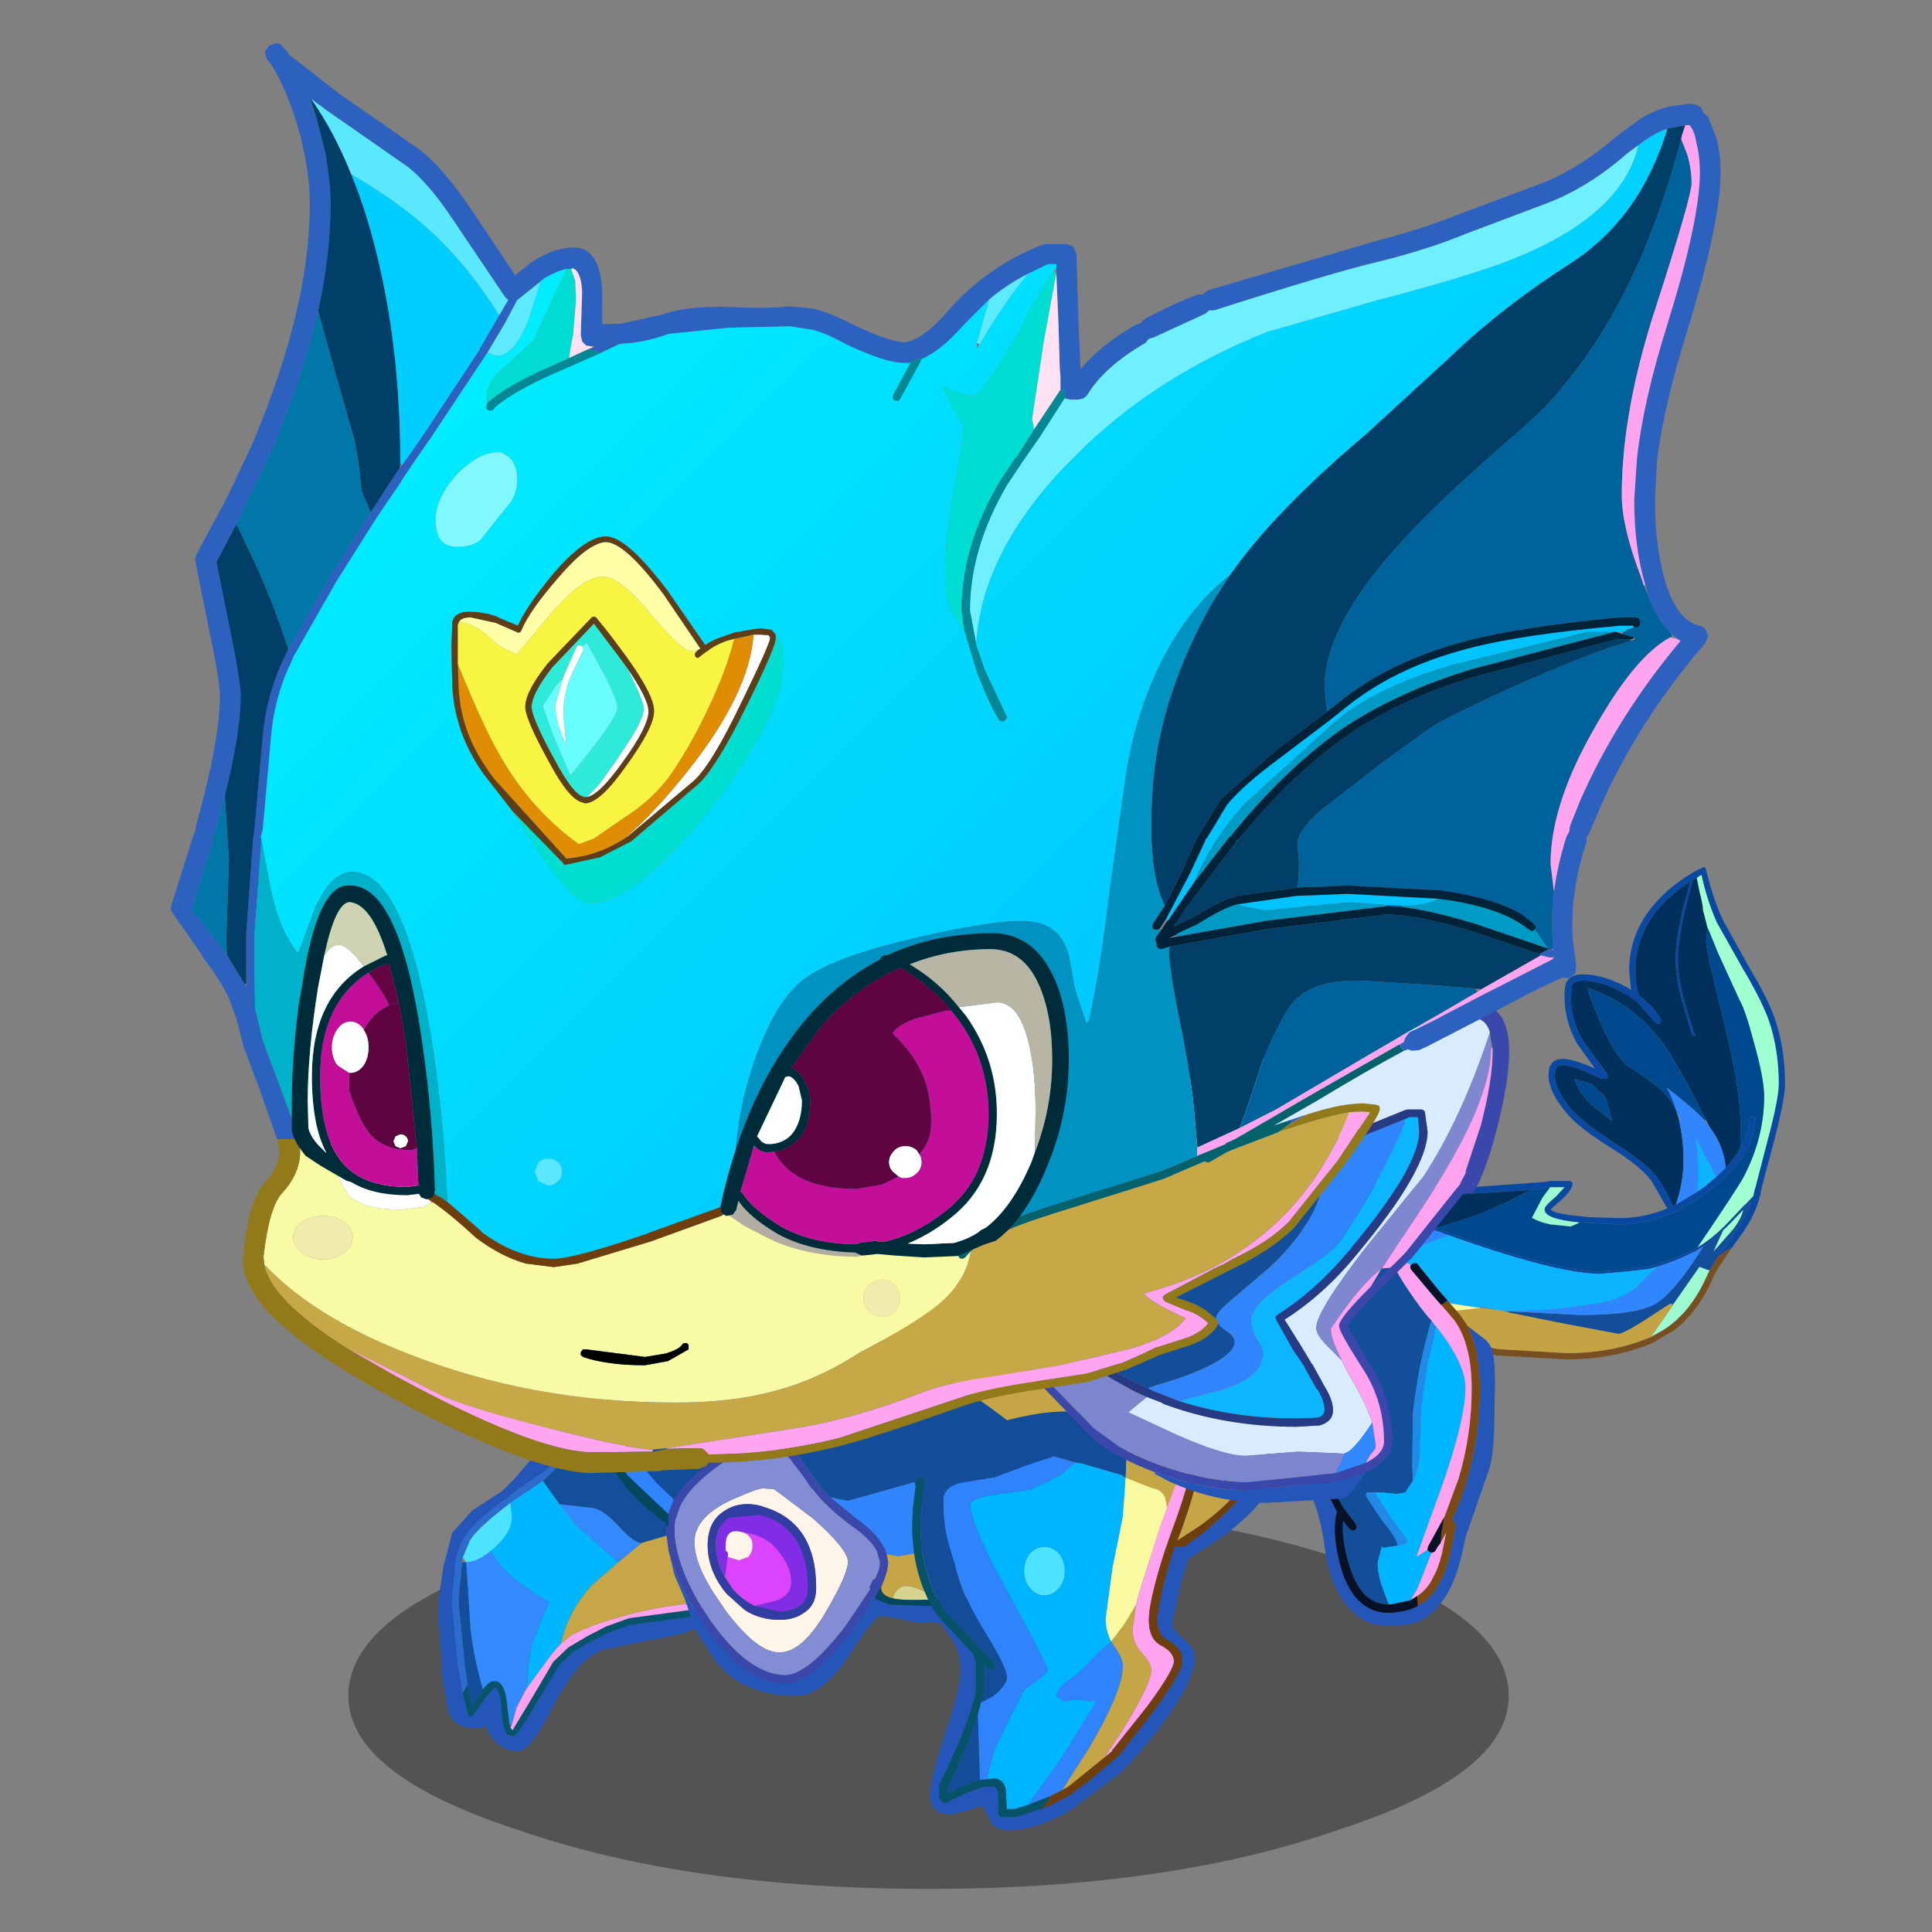 <svg xmlns:ffdec="https://www.free-decompiler.com/flash" xmlns:xlink="http://www.w3.org/1999/xlink" ffdec:objectType="frame" height="90" width="90" xmlns="http://www.w3.org/2000/svg"><rect width="100%" height="100%" fill="#808080" stroke="none"/><use ffdec:characterId="25" height="86" transform="matrix(1 0 0 1 5.502 2)" width="80.5" xlink:href="#a"/><defs><g id="a" transform="translate(-5.5 -2)"><use ffdec:characterId="1" height="9.8" transform="matrix(.974 0 0 1.835 16.224 70.009)" width="55.5" xlink:href="#b"/><use ffdec:characterId="3" height="24.95" transform="matrix(-.644 0 0 .644 36.3 65.5)" width="24.7" xlink:href="#c"/><use ffdec:characterId="10" height="100.25" transform="matrix(-.309 0 0 .309 86.01 37.834)" width="107.8" xlink:href="#d"/><use ffdec:characterId="12" height="40.45" transform="matrix(-.644 0 0 .644 61.75 52.95)" width="52.55" xlink:href="#e"/><use ffdec:characterId="14" height="30.3" transform="matrix(-.644 0 0 .644 55.85 65.75)" width="20.75" xlink:href="#f"/><use ffdec:characterId="16" height="26.85" transform="matrix(-.644 0 0 .644 69.65 58.45)" width="17.1" xlink:href="#g"/><use ffdec:characterId="18" height="36.5" transform="matrix(-.644 0 0 .644 70.3 46.5)" width="41.05" xlink:href="#h"/><use ffdec:characterId="24" height="103.45" transform="matrix(-.644 0 0 .644 80.15 2)" width="112.1" xlink:href="#i"/></g><g id="l" fill-rule="evenodd"><path d="m4.5 15-.4-.1-.7-.2-.15-.05Q-.05 13.55 0 10.5 0 9.8.3 9q.65-2 3.15-4.7Q6.2 1.3 8.4.65l.25.45q-2.1.6-4.85 3.55Q1.55 7.1.85 8.95q-.4.85-.4 1.55.05 2.9 3.45 3.85l.3.1h.05l6.65.9 1.5.55h.05l1.45.75 1.35.8 1.1 1.05L18 21.3l1.3 2.15.15-.2.05-.15.15-1.2q.15-2.05.95-2 .35-.05.85.6l.3.5.5.75.3-1.6.35.6-.4 1.6-.1.1h-.2l-.95-1.35-.65-.75q-.4.05-.5 1.6-.1 1.35-.4 1.8l-.4.15q-.3.1-1.7-2.35l-1.7-2.8-.9-.9-1.3-.8h-.05l-1.4-.7-1.45-.5h.05L4.5 15" fill="#05546b"/><path d="M9.95 9.9q.55 0 1.7-1.25t2-1.3l2.25-.25-1.15 1.5-3.1 2.7-1.7-1.4m10.9.55q.95.8 1.8.85l-.3 4.75q-.25 2.2-.9 4.45-.5-.65-.85-.6-.8-.05-.95 2l-.15 1.2-.15-.05L19 21.8l-.6-1.15-.15-.25-.1-1.45-.25-1.7-.7-1.8-.55-1.25 1.55-1q1.75-1.1 2.65-2.75" fill="#328afd"/><path d="m17.1 5.4.85.6.85.55.65.45-.1 1.05q0 1.05 1.2 2.15l.3.25q-.9 1.65-2.65 2.75l-1.55 1 .55 1.25.7 1.8.25 1.7.1 1.45-.5-.7L16.5 18l-.45-.55-.25-.25q-.55-2.45-2.3-4.3l-1.85-1.6 3.1-2.7 1.15-1.5.15-.1-.05-.05 1.1-1.55" fill="#00b7ff"/><path d="M8.65 1.1 9.6.95l1.45.3 1.45.45 1.35.7h-.05q1.1.65 1.55 1.35l1.6 1.5h-.05l.2.15L16 6.95l-.1.15-2.25.25q-.85.05-2 1.3T9.95 9.9L7.9 9.3l-4.05-.6-3 .25q.7-1.85 2.95-4.3Q6.55 1.7 8.65 1.1" fill="#134f9b"/><path d="M19.45 7q2.25 1.7 2.9 2.65l.55 1.3-.25.35q-.85-.05-1.8-.85l-.3-.25q-1.2-1.1-1.2-2.15l.1-1.05" fill="#4ce3ff"/><path d="m.85 8.95 3-.25 4.05.6 2.05.6 1.7 1.4 1.85 1.6q1.75 1.85 2.3 4.3l-.8-.65q-1.65-.85-4.45-1.55-3-.75-5.3-.75l-1 .2H4.2l-.3-.1Q.5 13.4.45 10.5q0-.7.4-1.55" fill="#c6a646"/><path d="m15.8 17.2.25.25.45.55 1.25 1.7.5.7.15.25.6 1.15.35 1.25.1.2-.15.2L18 21.3l-1.65-2.8-1.1-1.05-1.35-.8-1.45-.75h-.05l-1.5-.55-6.65-.9 1-.2q2.3 0 5.3.75 2.8.7 4.45 1.55l.8.65" fill="#ffa3ef"/><path d="M9.6.45h-.05l.9-.2 1.7-.25q2.6 0 4.5 2.35l2.5 2.9.9.9 2.15 1.4 1.45 1.6.5 1.9.15.55.4 2.85-.35 5.4-.45 2.45h-.05q-.45 1-1.8 1h-.6q-.2-.05-.25-.35-.1.85-.8 1.45-.7.6-1.55.55-.85 0-2.55-3.35-1.85-3.5-3.65-4L7.2 16.5q-.85-.15-2.15-1.1L4.5 15l6.35.85h-.05l1.45.5 1.4.7h.05l1.3.8.9.9 1.7 2.8Q19 24 19.3 23.9l.4-.15q.3-.45.4-1.8.1-1.55.5-1.6l.65.75.95 1.35h.2l.1-.1.4-1.6.35-2 .45-4.6-.3-2.85q-.2-1.2-.7-1.9-.65-1.05-3.15-2.85l-.5-.4-.65-.45-1.05-.7-.15-.1q-1-.75-1.45-1.45L14.05 2l-1.35-.75-.05-.05L11.2.8 9.6.45M21.25 21.1v.1-.1" fill="#2455b8"/><path d="m22.95 11.3.25 2.85-.45 4.55-.15 1.1-.05.35-.3 1.6-.5-.75-.3-.5q.65-2.25.9-4.45l.3-4.75h.3" fill="#134e9a"/><path d="M8.4.65 9 .5l.4-.05h.2l1.6.35 1.45.4.05.05 1.35.75 1.7 1.45q.45.7 1.45 1.45l.15.1 1.05.7.65.45.5.4q2.5 1.8 3.15 2.85.5.7.7 1.9l.3 2.85-.45 4.6-.35 2-.35-.6.05-.35.15-1.1.45-4.55-.25-2.85-.05-.35-.55-1.3Q21.7 8.7 19.45 7l-.65-.45-.85-.55-.85-.6-.2-.15h.05l-1.6-1.5q-.45-.7-1.55-1.35h.05l-1.35-.7-1.45-.45L9.6.95l-.95.15L8.4.65" fill="#2b6cce"/></g><g id="m" fill-rule="evenodd"><path d="m86.55 43.55-4.5 1.2-.1.35-.3.15-1.9.3-8.55 1.4-.7.1-.35.2-.15.05q-7.95 3.95-16.7 7.25l-2.5.9-3.85 1.35q-13.4 4.5-19.05 4.5l-4.05-.35-3.4-.4-1.1-.3q-3.1-.95-5.6-2.25l-.15-.05-1.3-.8-.15-.1L9.3 54.7l-.45-.4-.5-.5-2.05-2.15-1.25-1.3q.8 2.35 2.55 4.8L10.3 59Q9.15 57.9 8 57.35l-1.15-1.6q-2.75-3.7-3.3-7.3v-.05L1.7 41.45Q0 35 0 32.65q0-5.45 1.6-10 1.1-3.05 3.75-7.45L9.4 7.9q1.1-2.4 1.8-4.9v.15l.15-.65L12 .05l.35-.05.35.2.25.1.4.2q3.35 1.85 5.75 4.4 4.4 4.65 4.4 10.7l-.3 2.9.65-.4q3.55-1.95 6.7-1.95 1.8 0 2.35 1.15v-.05q.35.6.35 2.2 0 3.75-1.9 7.15l-2.7 3.75 1.45-.6q2.2-.85 3.3-.85 1.4 0 1.85.8.4.45.4 1.6 0 2.75-3.05 6.15-1.8 2-6.5 4.95-4.7 2.9-6.15 5.2l-2.2 3.85Q21.3 52.9 25 52.9l4.65-.15L31 52.6q4.2-.4 4.3-1.05l-1.35-1.2q-1.75-1.5-1.9-2.5v-.25l.2-.25.25-.05h2.9l.9.15 13.8 1 8.2-.5 11.75-1.8 1.15-.2 1.45-.2 6.85-1.15 6.5-1.2q2.75-.55-.6.3-3.4.85 1.15-.15M52.7 54.4q8.75-3.25 16.6-7.2l-10.9 1.7-8.3.5-11.75-.75-2.95-.4h-2.15l1.3 1.4q1.75 1.45 1.7 1.9.1 1.5-5.2 2H31l-6 .3q-4.05 0-8-1.7l-.1-.05h-.05l-3.55-2-1.8-1.25Q9.1 47 7.55 45.1q-2.9-3.4-3.1-7.1l.1-.3.35-.2.35.1.15.35q.15 2.2 1.3 4.3l.1.15q.8 1.45 2.15 2.9l.2.2 1.25 1.2 1.65 1.4 1 .7.15.1 3.25 1.95.45.2q.65-1.55 2-3.75t6.25-5.35q4.95-3.2 6.75-5.15h.05q2.7-3.05 2.75-5.5l-.2-1.05q-.3-.4-1.1-.4-.95 0-2.95.8l-2.6 1.2-.25.05h-.45l-.3-.1-.15-.3.1-.35 3.7-5.05q1.8-3.15 1.8-6.65l-.2-1.7q-.4-.65-1.55-.65-2.9 0-6.2 1.85-1.1.6-1.95 1.3h-.05l-2.55 2.9v.05l-.3.3-.3.1-.3-.05-.2-.3q-.05-.2.05-.35 1-1.85 2.95-3.3l.05-.05.15-.2.05-.05q.6-1.15.6-3.7 0-5.7-4.1-10.05-1.8-1.9-4.15-3.35l1.3 4.85q.9 4.45.9 6.9 0 2.6-.9 6L14 25.3l-.05.05-.15.05h-.15l-.1-.05-.05-.15.05-.1.1-.05h.05l1.6-5.2-.05.05q.9-3.45.9-5.95 0-2.45-.9-6.85l-1.3-5-.15-.2-.5-.3-.7-.45q-.8 3.75-2.3 7.15l-4.15 7.4v-.05Q3.6 20 2.5 22.95.95 27.4.95 32.65q0 2.25 1.7 8.6L4.5 48.4v-.1l.3 1.3.25.25 1 1.05.1.05 2.45 2.6q2.35 2.45 4.6 3.75l.7.4q2.3 1.15 5.05 2.05l1.6.45 3.3.4 4.05.35q5.6 0 18.95-4.45l3.5-1.25 2.35-.85" fill="#0949a1"/><path d="m38.35 48.65 11.75.75 8.3-.5 10.9-1.7q-7.85 3.95-16.6 7.2l-3.3-1q-2.9-.8-7.2-2.8l-3.85-1.95M13.3 1.6l.5.3.15.2 1.3 5q.9 4.4.9 6.85 0 2.5-.9 5.95l.05-.05-1.6 5.2h-.05l-.1.05-.05.1.05.15.1.05h.15l.15-.05.05-.05 1.6-5.35q.9-3.4.9-6 0-2.45-.9-6.9L14.3 2.2q2.35 1.45 4.15 3.35 4.1 4.35 4.1 10.05 0 2.55-.6 3.7l-.05.05-.15.2-.05.05q-1.95 1.45-2.95 3.3-.1.15-.05.35l.2.3.3.05.3-.1.3-.3v-.05l2.55-2.9h.05q.85-.7 1.95-1.3 3.3-1.85 6.2-1.85 1.15 0 1.55.65l.2 1.7q0 3.5-1.8 6.65l-3.7 5.05-.1.35.15.3.3.1h.45l.25-.05 2.6-1.2q2-.8 2.95-.8.8 0 1.1.4l.2 1.05q-.05 2.45-2.75 5.5h-.05q-1.8 1.95-6.75 5.15-4.9 3.15-6.25 5.35-1.35 2.2-2 3.75l-.45-.2q-1.15-3.4-1.15-6.7 0-2.95.65-5.85l.45-1.65q1.05-2.1 2.65-3.4 1.5-1.25 4.85-3.45 2.6-2.2 5.8-11.15v-.4q-6.8 2.1-11.55 8.65-1.8 2.5-6.25 11.2l-.55 1.1q-2.15 2.85-2.4 6.1-1.35-1.45-2.15-2.9l-.05-.15-.05-3.15q0-5.75 2.6-16.1 2.6-10.35 2.6-11.85l-.2-2.1.1-.4.55-2.15q0-.75.55-2.9l.4-2m13.25 34.85-.45 1.8 3.2-2.55q1.7-1.6 2.45-3.8l-2.65.8-1 1.05q-.9.6-1.1 1.1l-.45 1.6" fill="#01305c"/><path d="M53.3 54.55q8.75-3.3 16.7-7.25l.15-.05.35-.2.7-.1 8.55-1.4 1.9-.3.3-.15.1-.35 4.5-1.2q-.85 1.75-1.35 4.8l-.6 4.4q-.1 1.4-1.6 7.1L62.5 63.8l.4-2.6.3-2.75q0-.95-4.8-2.5l-5.1-1.4M10.3 59l-2.7-3.85q-1.75-2.45-2.55-4.8l1.25 1.3Q6.75 53.4 8.2 55l2.55 2.9-.6-1.35-.85-1.85 2.85 2.35.15.1q4.4 7.05 7.3 8.7 2.95 1.65 11.2 1.65l10.9-.55.1.15-7.65 1.55-9 1.7q-.7.05-4.15-2.15l-3.6-2.35H17l-.15.05-3.95-5.65-1.05.4-.5.15L10.3 59" fill="#134e9a"/><path d="M11.9 38.1q4.45-8.7 6.25-11.2 4.75-6.55 11.55-8.65v.4q-3.2 8.95-5.8 11.15-3.35 2.2-4.85 3.45-1.6 1.3-2.65 3.4.6-1.85 1.4-3.4-4.2 3.25-5.7 4.95l-.2-.1m14.65-1.65.45-1.6q.2-.5 1.1-1.1l1-1.05 2.65-.8q-.75 2.2-2.45 3.8l-3.2 2.55.45-1.8" fill="#00498e"/><path d="m6.3 51.65 2.05 2.15.5.5.45.4.85 1.85.6 1.35L8.2 55q-1.45-1.6-1.9-3.35m6.9 5.65q-2.25-1.3-4.6-3.75l-2.45-2.6-.05-.05h-.05l-1-1.05-.25-.25-.3-1.3v.1l-1.85-7.15q-1.7-6.35-1.7-8.6 0-5.25 1.55-9.7 1.1-2.95 3.65-7.3v.05l4.15-7.4q1.5-3.4 2.3-7.15l.7.45-.4 2q-.55 2.15-.55 2.9l-.55 2.15-.1.4-1.6 3.9-3.25 7.1Q6 21.5 4.7 26.4q-1.55 5.5-1.55 8.15 0 6.25 3.15 12.25 1 1.8 6.9 10.5" fill="#a0ffd1"/><path d="m52.7 54.4-2.35.85-3.5 1.25Q33.5 60.95 27.9 60.95l-4.05-.35-3.3-.4-1.6-.45q-2.75-.9-5.05-2.05l-.7-.4q-5.9-8.7-6.9-10.5-3.15-6-3.15-12.25 0-2.65 1.55-8.15 1.3-4.9 2.15-6.35l3.25-7.1 1.6-3.9.2 2.1q0 1.5-2.6 11.85T6.7 39.1l.05 3.15H6.7q-1.15-2.1-1.3-4.3l-.15-.35-.35-.1-.35.2-.1.3q.2 3.7 3.1 7.1Q9.1 47 11.5 48.85l1.8 1.25 3.55 2h.05l.1.05q3.95 1.7 8 1.7l6-.3h.05v.05l1.25.55 3.05-.3q1.7-.35 2.8-1l-1.6-3.05-1.15-1.55 2.95.4 3.85 1.95q4.3 2 7.2 2.8l3.3 1" fill="#00498f"/><path d="M16.45 50.85 13.2 48.9l-.05-.3-.1-2.05q0-2.1.15-3.95l.25-1.8-3.05 5.9-1.25-1.2-.2-.2q.25-3.25 2.4-6.1l.75-1q1.5-1.7 5.7-4.95-.8 1.55-1.4 3.4l-.65 1.55.2.1q-.65 2.9-.65 5.85 0 3.3 1.15 6.7M13.5 40.5l-.05.3.05-.15v-.15" fill="#3086fc"/><path d="m19.35 60.25 1.1.3 3.4.4 4.05.35q5.65 0 19.05-4.5l3.85-1.35q3.95 1.7 7.35 2.55 1.45.4 2.95 3.15l1.15 2.7-9.05 1.5-7.3 1.1-.05-.2-.7.15-2 .4h-.05l-.5.05-.9.1-6.4-.25-7.1-.95q-3.35-.55-5.8-2.4l-3.05-3.1m-6.3-11.45-1-.7-1.65-1.4 3.05-5.9-.25 1.8q-.15 1.85-.15 3.95l.1 2.05-.1.2" fill="#0cb3ff"/><path d="m20.25 70.85-1.95-1.1q-4.2-2.65-6.7-8.5l-.25-.45.5-.15 1.05-.4 3.95 5.65.1.2 3.3 4.75m10.8-17.3q5.3-.5 5.2-2 .05-.45-1.7-1.9l-1.3-1.4h2.15l1.15 1.55 1.6 3.05q-1.1.65-2.8 1l-3.05.3-1.25-.55v-.05" fill="#9dfad0"/><path d="m12.3 57.15 1.3.8.1.1.05-.05q2.5 1.3 5.6 2.25l3.05 3.1q2.45 1.85 5.8 2.4l7.1.95 6.4.25-10.9.55q-8.25 0-11.2-1.65-2.9-1.65-7.3-8.7m38.5-1.7 2.5-.9 5.1 1.4q4.8 1.55 4.8 2.5l-.3 2.75-.4 2.6-.25.05-1.15-2.7Q59.6 58.4 58.15 58q-3.4-.85-7.35-2.55" fill="#3086fd"/><path d="M8 57.35q1.15.55 2.3 1.65l1.05 1.8.25.45q2.5 5.85 6.7 8.5l1.95 1.1h.05q5.65 2.4 12.6 2.4l10.35-.6 8.75-1.8 8-1.1 4.9-.15 5.15-.05 1.15-.05.6-.05 6.95-.3L82 69h1.45l-2.8.35-1.8.15-1.15.1-3 .45-.3.15-2.95.25-6.55.1q-7.25 0-12.7 1.25l-8.8 1.8-10.5.6q-6.4 0-11.7-2l-1.3-.5-3.25-1.95q-3.65-2.8-5.9-8.1v-.05l-.35-.6-.05-.15L8 57.35" fill="#784f21"/><path d="M62.5 63.8 83 59.85q-.8 6.55-.5 7.7.3 1.15-.5 1.45l-3.25.15-6.95.3-.6.05-1.15.05-5.15.05-4.9.15-8 1.1-8.75 1.8-10.35.6q-6.95 0-12.6-2.4h-.05l-3.3-4.75.05-.25h.4L21 68.2q3.45 2.2 4.15 2.15l9-1.7 7.65-1.55.8-.2.5-.1h.05l2.75-.35 5.45.6 9.85.75.65-1.45.45-2 .15-.25.05-.3" fill="#c4a345"/><path d="m45.9 66.45 7.3-1.1 9.05-1.5.05.25v.25l-.45 2-.65 1.45-9.85-.75-5.45-.6" fill="#f9f9a0"/></g><g id="n" fill-rule="evenodd"><path d="M47.55 27.3v.85l.15.05v.5l-.15 1.05v.1q-.55 2.45-2.6 5.45-2.95 4.3-5.85 4.25-1.95.05-4.85-3.85-1.1-1.45-1.45-2.45l-.2.15-.25-.55-.2-.25q-.55-1.25-.5-1.9l.1-.5q.35-1.25 2.15-2.55l1.9-1.55.9-.95 1.35-1.95h.05q1.2-1.45 2.15-1.45 1.9-.15 4.6 2.05l.05.05q1.55 1.2 2.25 2.4l.4 1v.05M32.45 30l-.2.75q-.05.45.35 1.25l.15.05.25.55-.05.15 1.75 2.6q2.7 3.55 4.4 3.6 2.65-.05 5.4-3.95 2.6-3.8 2.6-6.8v-.05l-.05-.3v-.1l-.35-1q-.6-1.25-2.2-2.5-2.5-2-4.2-1.9-.8.05-1.75 1.2v.05q-.65.75-1.35 1.85h-.05l-.2.25q-.8 1.05-2.65 2.45-1.4.95-1.85 1.85" fill="#3b48ab"/><path d="m39.9 25.5.65-.05q.35-.1 2.15.7 2.9 1.25 2.95 3.1.05 1.75-1.9 4.5l-.25.4q-2.25 3.05-3.85 3.15-1.65.15-3.4-2.75-1.75-2.95-1.7-3.85.1-.95 2.55-3.1l2.8-2.1m.85 1.25q-3.9 1.1-3.9 5.9 0 1.25.9 1.8.7.5 1.75.5 1.4 0 2.5-.7l1.3-1.15.25-.3q1.15-1.55 1.15-3.25 0-1.75-1.25-2.5-1.15-.75-2.75-.3h.05m1.45 1.85.25-.05q.95-.15.95 1v.4q-.25.15-.15.45l-.8.25-.7-.25q-.3-.35-.3-.85 0-.7.75-.95" fill="#fff4e8"/><path d="m43.45 31.85-.55.85q-.75.85-1.6 1.25l-1.45-.35q-1.2-.35-1.2-1.4 0-1.1.95-2.25.85-1.1 2.6-1.35-.75.25-.75.95 0 .5.3.85l.7.25.8-.25.15 1.15.05.3" fill="#db44fc"/><path d="m41.3 33.95-1.8.4q-.85 0-1.45-.4t-.6-1.3q0-4.35 3.45-5.3l2.25.2q.95.6.95 2 0 1.2-.65 2.3l-.05-.3-.15-1.15q-.1-.3.15-.45v-.4q0-1.15-.95-1l-.25.05q-1.75.25-2.6 1.35-.95 1.15-.95 2.25 0 1.05 1.2 1.4l1.45.35" fill="#812de6"/><path d="M32.45 30q.45-.9 1.85-1.85 1.85-1.4 2.65-2.45l.2-.25h.05q.7-1.1 1.35-1.85v-.05q.95-1.15 1.75-1.2 1.7-.1 4.2 1.9 1.6 1.25 2.2 2.5l.35 1v.1l.05.3v.05q0 3-2.6 6.8-2.75 3.9-5.4 3.95-1.7-.05-4.4-3.6l-1.75-2.6.05-.15-.25-.55-.15-.05q-.4-.8-.35-1.25l.2-.75m7.45-4.5-2.8 2.1q-2.45 2.15-2.55 3.1-.05.9 1.7 3.85 1.75 2.9 3.4 2.75 1.6-.1 3.85-3.15l.25-.4q1.95-2.75 1.9-4.5-.05-1.85-2.95-3.1-1.8-.8-2.15-.7l-.65.05" fill="#828dd3"/><path d="m47.55 29.85-.45 1.85-.75 1.75-.75 2.2-.9 1.4q-1.9 3.4-6.4 3.4-1.9 0-3.8-2.9l-1.3-1.9-.85-1-.6.05-1.9.4-3.4.15q-1.7 0-3.6-.7-1.65-.55-2.65-1.6l3.85.8 2.2.2.6.05h.45l4.2-.15.45-.15.65-.3.2-.15q.35 1 1.45 2.45 2.9 3.9 4.85 3.85 2.9.05 5.85-4.25 2.05-3 2.6-5.45m-33 1.5.05.1-1.55-.05H13l-1.45-.2-1.4-.5-2.75-1.8q-1.95-1.5-2.8-2.65-1.9-3.55-2.85-5.7Q0 16.6 0 13.6v-.65l.15-.35Q.7 19.15 4.4 24q4.25 5.5 8.75 7.15l1.4.2" fill="#2455b8"/><path d="M44.15 9.7q1.65 1.1 2.9 2.15 4.8 4.1 4.95 8.4l-.15.25-1.5 2.3-2 2.3-.8.75-.4.4q-.7-1.2-2.25-2.4l-.05-.05q-2.7-2.2-4.6-2.05-.95 0-2.15 1.45h-.05l-1.35 1.95-.9.95-1.25.25-4.8-1.35-.9 2.7-.85 2.2-.2.3-1.9 1.95-1.25 1-4.95-.95-1.55-.35-2.35-.65-2.3-.9q.95-1.7 3.7-4.55 5.05-5.3 12.15-9.5Q36 12.3 41.25 10.5l2.9-.8" fill="#134e9a"/><path d="M52 20.5q0 2.05-1.55 4.05l-2.9 2.75v-.05l-.4-1 .4-.4.8-.75 2-2.3 1.5-2.3H52m-24 9.4.85-2.2.9-2.7 4.8 1.35 1.25-.25-1.9 1.55q-1.8 1.3-2.15 2.55l-.85.15-1.15-.2h-.05l-1.45-.25H28" fill="#3085fd"/><path d="m1.85 4.75.8-.05q1.1-1.35 4.15-2.75Q10.6.2 19.65.7q8.95.45 17.7 5 4 2.15 6.8 4l-2.9.8q-5.25 1.8-11.9 5.75-7.1 4.2-12.15 9.5-2.75 2.85-3.7 4.55l-.25.55-4.1-2.65q-2-1.45-3.45-3.25-1.85-2.35-2.3-4.3-2.2-3.9-2.45-5t-.1-4.45L1 7.5l.5-1.85V5.6l-.15-.15.05-.25.3-.25.15-.2m22.8 28.4 1.25-1 1.9-1.95.2-.3h.25l1.45.25h.05l1.15.2.85-.15-.1.5q-.05.65.5 1.9.05.55-.8.8l-.05-.1q-.35-.8-.95-.8t-2.1.75l-.4.2-.85-.05-2.35-.25" fill="#c5a546"/><path d="m27.85 33.45.4-.2q1.5-.75 2.1-.75.6 0 .95.8v.1q-.8.2-3.45.05" fill="#d5d58f"/><path d="M.15 12.6v-.25L.1 10.5q0-2.2.35-3.65.35-1.15.9-1.75l.05.1-.05.25.15.15v.05L1 7.5l-.15 3.7q-.15 3.35.1 4.45t2.45 5q.45 1.95 2.3 4.3 1.45 1.8 3.45 3.25l4.1 2.65 1.3.5-1.4-.2Q8.65 29.5 4.4 24 .7 19.15.15 12.6" fill="#6e3e0e"/><path d="M40.75 26.75h-.05q1.6-.45 2.75.3 1.25.75 1.25 2.5 0 1.7-1.15 3.25l-.25.3-1.3 1.15q-1.1.7-2.5.7-1.05 0-1.75-.5-.9-.55-.9-1.8 0-4.8 3.9-5.9m2.7 5.1q.65-1.1.65-2.3 0-1.4-.95-2l-2.25-.2q-3.45.95-3.45 5.3 0 .9.6 1.3t1.45.4l1.8-.4q.85-.4 1.6-1.25l.55-.85" fill="#303da1"/><path d="M1.85 4.75q1-1.65 4.75-3.35Q10.45-.35 19.65.1 28.8.55 37.6 5.2q4.4 2.3 7.3 4.3l2.5 1.9q4.55 3.9 5.1 8l.05 1.1q0 2.25-1.6 4.4-1.2 1.65-3.25 3.05v.25l-.15-.05v-.85l2.9-2.75q1.55-2 1.55-4.05v-.25q-.15-4.3-4.95-8.4-1.25-1.05-2.9-2.15-2.8-1.85-6.8-4-8.75-4.55-17.7-5Q10.6.2 6.8 1.95 3.75 3.35 2.65 4.7l-.8.05m18.35 28.2H20l-5.05-1.45-.15-.05-.1-.05-.15-.05-1.3-.5.25-.55 2.3.9 2.35.65 1.55.35 4.95.95 2.35.25.85.05q2.65.15 3.45-.05h.05q.85-.25.8-.8l.2.25.25.55-.65.3-.45.15-4.2.15h-.45l-.6-.05-2.2-.2-3.85-.8" fill="#03485f"/></g><g id="o" fill-rule="evenodd"><path d="m15.35 26.6.5.05 1.2.4.1.05 1.05.55v-.4q-1.55-3.2-2.2-5.3l-.25-.9-.2-.7V18.3l-.35.35-.2.05-.2-.1-.1-.2.1-.2 3.55-3.7q1.8-2.65 1.8-6.3l-.15-2-.15-1.1q-.05-.15.05-.25l.2-.15.2.1.15.2.25 2.05.05 1.15q0 3.4-1.45 5.95l-.15.25-.3.45-2.6 2.8.05.1-.1.25-.05.05v2.2l.15.75.05.05q.6 2.25 2.45 5.95v.9l-.1.2h-.05v.05l-.05.05-.2.15-.15-.05-1.45-.7-.95-.35-.45-.1h-.45q-.3 0-.4.4l-.05 1.5v.15l-.15.15h-1.1l-.35-.1-1.5-.5h-.05l-.45-.6-.2-.35 1.65.65 1 .3h.55l.05-1.3q.15-.95 1-.9l.4.05" fill="#055269"/><path d="m8.9 3.7 1.2.95 2.05 1 2.25.3q2.15.3 2.15.8 0 1.4-2.8 6.5-2.8 5.05-2.8 5.55l.75.65.95.7 1.1 2.15 1.05 2.15.55 2.15-.4-.05q-.85-.05-1 .9l-.05 1.3h-.55l-1-.3-2.4-3.35-2.55-4.15 1.75-.1.65.1.5-.35q0-.35-.6-.95L8.8 19l-1.6-1.6-.85-.75q.4-.8.4-1.65l-.5-3.75L5.5 7.6l-.2-2.8.3-.2 2.75-.8.55-.1m3.35 9.05q.4-.5.4-1.2t-.4-1.25q-.45-.5-1.05-.5-.65 0-1.1.5-.4.55-.4 1.25t.4 1.2q.45.55 1.1.55.6 0 1.05-.55" fill="#00b5ff"/><path d="M12.25 12.75q-.45.55-1.05.55-.65 0-1.1-.55-.4-.5-.4-1.2t.4-1.25q.45-.5 1.1-.5.6 0 1.05.5.4.55.4 1.25t-.4 1.2" fill="#4be3ff"/><path d="m15.35 26.6-.55-2.15-1.05-2.15-1.1-2.15-.95-.7-.75-.65q0-.5 2.8-5.55 2.8-5.1 2.8-6.5 0-.5-2.15-.8l-2.25-.3-2.05-1-1.2-.95 1.6-.45 2 .65 2.25.85 2.45.4q1.3.3 1.3 1.3 0 2-.5 3.5l-.7 2.35q-.45 1.4-1.9 3.8-1.45 2.35-1.5 3.05-.05.65 1 1.45l.85.45.25.9-.15 4.7-.5-.05m-9-9.95.85.75L8.8 19l.9.65q.6.6.6.95l-.5.35-.65-.1-1.75.1 2.55 4.15 2.4 3.35-1.65-.65-.8-.4-1.95-3.05Q5.5 20.2 5.5 18.4q0-.55.65-1.45l.2-.3" fill="#2f83fd"/><path d="m15.85 26.65.15-4.7q.65 2.1 2.2 5.3v.4l-1.05-.55-.1-.05-1.2-.4m-.1-5.6-.85-.45q-1.05-.8-1-1.45.05-.7 1.5-3.05 1.45-2.4 1.9-3.8l.7-2.35q.5-1.5.5-3.5 0-1-1.3-1.3l-2.45-.4-2.25-.85-2-.65-1.6.45-.55.1-2.75.8-.3.2-.05-1.2-.3-3.05Q7 0 9.6 0q1.95 0 4.5.7 2.2.65 3.35 1.35.8.5 1.85 2.8L20 6.2l.15 2q0 3.65-1.8 6.3l-3.55 3.7-.1.2.1.2.2.1.2-.05.35-.35v2.05l.2.7" fill="#134d9a"/><path d="m4.95.55.3 3.05.05 1.2-1.9.75q-.7.1-.95.7l-.15.7-1.5-4Q1.7 1.75 3.65 1l1.3-.45M4.55 14l.85 1.4.95 1.25-.2.3q-.65.9-.65 1.45 0 1.8 2.45 5.95L9.9 27.4l-.45-.25-2.6-2.1-1.3-1.95q-2.1-3.4-2.1-4.4 0-.5.7-1.25.65-.7.65-1.7L4.55 14" fill="#c5a646"/><path d="m5.3 4.8.2 2.8.75 3.65.5 3.75q0 .85-.4 1.65L5.4 15.4 4.55 14l-.25-.95L2.8 8.3l-.4-1.05-.1-.3.15-.7q.25-.6.95-.7l1.9-.75" fill="#f9f9a1"/><path d="m2.3 6.95.1.3.4 1.05 1.5 4.75.25.95.25 1.75q0 1-.65 1.7-.7.75-.7 1.25 0 1 2.1 4.4l1.3 1.95-.6-.5h.05l-2.55-3.2Q1.8 18.7 1.8 18.05q.05-.65.9-1.1 1.25-.6.8-3-.4-2.15-1.55-5.35Q.75 5.4.6 4l-.1-.2-.2-.1.5-.75 1.5 4" fill="#ffa2ef"/><path d="M11.35 28.75h.05l1.5.5.35.1h1.1l.15-.15v-.15l.05-1.5q.1-.4.4-.4h.45l.45.1.95.35 1.45.7.15.05.2-.15.05-.05v-.05h.05l.1-.2V27q-1.85-3.7-2.45-5.95L16.3 21l-.15-.75v-2.2l.05-.05.1-.25-.05-.1 2.6-2.8h.1l-.8 1.25q-.9 1.1-.9 2.55 0 1.4 1.15 4.75 1.1 3.35 1.05 4.55-.05 1.2-1.6 1.2l-1.2-.3-1-.35-.6 1.25q-.45.55-1.15.55h-.3q-2.1-.1-4.45-1.55L5.5 26Q.3 20.3.3 17.75q0-.65.85-1.3.8-.7.8-1.15l-.65-2.9-.7-2.3.2-.2.4-.15.55.05q.85 2.5 1.15 4.3.35 1.85-.5 2.35h.05Q1.2 17.05 1.2 18q-.05.8 2.1 3.7l2.5 3.2.05.05 2.2 1.85 1.1.8v.05l1.6.85.6.25" fill="#2455b8"/><path d="m9.9 27.4.8.4.2.35.45.6-.6-.25-1.6-.85v-.05l-1.1-.8-2.2-1.85-.05-.05-2.5-3.2Q1.15 18.8 1.2 18q0-.95 1.25-1.55H2.4q.85-.5.5-2.35-.3-1.8-1.15-4.3l-.4-1Q.2 5.65.05 4.15L0 4.05l.1-.2.2-.15.2.1.1.2q.15 1.4 1.35 4.6 1.15 3.2 1.55 5.35.45 2.4-.8 3-.85.45-.9 1.1 0 .65 1.95 3.3l2.55 3.2h-.05l.6.5 2.6 2.1.45.25" fill="#6e3e0e"/></g><g id="p" fill-rule="evenodd"><path d="m3.45 3.3.45.35-.95 1.1Q1.7 6.5 1.7 9.7q0 3.3.95 6.5l1 2.7.05.1.2 1.15.05.7-.4-.75.3 1.5q.25 1.05.65 1.75.4.85 1.15 1.35l-.05.7q-1.05-.55-1.65-1.8-.7-1.3-1.1-4.05l.1-.25.15-.15q-.6-1.3-1.05-2.8Q1.1 13.1 1.1 9.7q0-2.8.9-4.55l.5-.75.95-1.1" fill="#7a4914"/><path d="m4.65 4.7.2-.2Q7.1 1.65 7.6.1L8.85 0q2.15 0 4.8 1.25 3.45 1.65 3.45 4.2 0 2.25-2.3 6.5l-1 1.85-1.05 1.85-.15-.05h-.2l-.15.15-.3.8-1 1.8-.05.05-.8 1.05-.1.25.1.2.2.05.25-.1.45-.6q.15 1.4-.55 3.55-.85 2.5-2.75 2.5l.4-1.05q.4-1.05.4-2l-.3-1.15-.1.1-1-.15h-.05q.05-.55 1.15-1.85l1.15-1.75-.05-.25H8.15l-1 .1-.65-.1-.15-.25-.4-.6v-.1L6 15.3l-.05-3.85Q5.5 7.6 4.6 4.75l.05-.05" fill="#134e9a"/><path d="m4.25 5.2.15-.15.2-.3q.9 2.85 1.35 6.7L6 15.3l-.05.95v.05q-.4-.65-.5-1.8l-.1-3.4L4.9 8l-.65-2.8m4.45 12h.6l.05.25L8.2 19.2q-1.1 1.3-1.15 1.85-.7-.05-.7-.4L7.55 19l1.15-1.8" fill="#1f8ae8"/><path d="m4.9 21.35.8.5-1.95-5.4q-1.6-4.65-1.6-6.85 0-1.7 2.1-4.4L4.9 8l.45 3.1.1 3.4q.1 1.15.5 1.8v.05l.4.6.15.25.65.1 1-.1h.55L7.55 19l-1.2 1.65q0 .35.7.4h.05l1 .15.1-.1.3 1.15q0 .95-.4 2l-.4 1.05h-.15l-1.4-.3-.5-.8-.25-.6-.8-2.05.15-.05.15-.15" fill="#00b5ff"/><path d="M13.8 13.8v1.3l-.6 2.55q-.6 1.4-.9 3.75-.3 2.3-1.5 3.9-1.2 1.55-3.05 1.55l-1.5-.1-.7-.2q-.85-.4-1.65-1.4-1.15-1.4-1.75-4.7L.4 15.4q-.35-1.1-.35-4.6-.1-2.45.1-3.6Q.3 6.4.9 6L2 5.15Q1.1 6.9 1.1 9.7q0 3.4.95 6.65.45 1.5 1.05 2.8l-.15.15-.1.25q.4 2.75 1.1 4.05.6 1.25 1.65 1.8.5.3 1.15.4l.7.1h.1q2.45.1 3.5-2.9.85-2.8.4-4.4l1.35-2.65v-.2l-.05-.1 1.05-1.85" fill="#2455b8"/><path d="m3.9 3.65.65-.75L6.1 1.05l.05-.2-.05-.1 1-.6.5-.05q-.5 1.55-2.75 4.4l-.2.2-.05.05-.2.3-.15.15q-2.1 2.7-2.1 4.4 0 2.2 1.6 6.85l1.95 5.4-.8-.5v-.05l-.05-.2L3.7 19l-.05-.1-1-2.7Q1.7 13 1.7 9.7q0-3.2 1.25-4.95l.95-1.1M5.65 24.7q-.75-.5-1.15-1.35-.4-.7-.65-1.75l-.3-1.5.4.75.2.25.2.35.2.1h.05l.8 2.05.25.6.5.8-.5-.3" fill="#ffa3ef"/><path d="m6.1.75.05.1-.05.2L4.55 2.9l-.65.75-.45-.35.65-.75L5.4.95 5.6.7q.05-.1.2-.1l.2.05.1.1M3.7 19l1.15 2.1.05.2v.05l-.15.15-.15.05h-.05l-.2-.1-.2-.35-.2-.25-.05-.7L3.7 19m4 6.3q1.9 0 2.75-2.5.7-2.15.55-3.55l-.45.6-.25.1-.2-.05-.1-.2.1-.25.8-1.05.05-.05 1-1.8.3-.8.15-.15h.2l.15.05.05.1v.2l-1.35 2.65q.45 1.6-.4 4.4-1.05 3-3.5 2.9h-.1l-.7-.1q-.65-.1-1.15-.4l.05-.7.5.3 1.4.3h.15" fill="#081227"/></g><g id="q" fill-rule="evenodd"><path d="m10.35 34.25-.2-.05q-1.75-.9-1.7-2.15 0-3.15 1.7-5.7l1.55-2.65-.9-1.15-1.25-1.3L7 18.75l-3.75-4.7-.4.05q-.3-.05-.4-.25l-.35-.7-.05-.1V13Q1.5 11.8.9 9.5 0 6 0 3.9 0 1.8.9.95l.2-.2.6-.35L4.2 0l.85.15H5l.75.15.4.25.1.2L15.4 3.1q6.55 1.55 11.35 3.2l3.35 1.15q4.95 1.9 7 3.45 3.6 2.65 3.95 7.2v.25q-.45 2.45-4.1 6.45l-6.35 6.55q-1.3 1.45-4.35 2.7l-.65.25q-3.7 1.3-6.8 1.3l-5.95-.6h-.1q-1.45-.3-2.4-.75m19.1-26.4-2.85-1-11.35-3.2-9.2-2.35-.05.05-.45.1-.75-.15h-.05l-.55-.1q-1.7 0-2.35.5-.3.25-.45.75v.05l-.2 1.1v.3q0 2 .85 5.3l1.1 3.3v.15l.3.55.1.25L7.5 18.4l1.1 1.1 1.35 1.3.05.05q2.35 2.35 2.3 2.85.05.35-1.65 3-1.6 2.4-1.6 5.35 0 .9 1.3 1.55l2.2.75.4.05 5.85.6q3 0 6.55-1.25 1.7-.65 2.85-1.3l2-1.45v-.05l6.3-6.5q3.5-3.9 3.95-6.2v-.15q-.35-4.25-3.7-6.75-2.05-1.55-7.3-3.5" fill="#3b48ab"/><path d="M1.4 2.5v-.05q.15-.5.45-.75.65-.5 2.35-.5l.55.1h.05l.75.15.45-.1.05-.05 9.2 2.35 11.35 3.2 2.85 1q-3.8 2.65-5.35 5.3l-2.55-.4q-3.25-.4-7.4-1.95l-.7-.3-5.9-2.4-.2-.05h-1l-.15.05-.1.1-.2 1.45q0 2.75 5.1 8.85 2.35 2.9 5.25 4.75L15.15 25l-.9 1.5v-.05L13.4 28q-.65 1.05-.65 1.75-.05.85.95 1.15l1.7.1q5.15 0 9.6-1.65l.15-.1 1.05-.4 1.35 1.1L24 31.6q-3.4 1.5-4.95 1.5l-3.8-.3-3.35.15v-.05h-.05q-.6-.15-1.95-2.2.4-1.25 1.35-2.9l.55-.95.3-.65 1.05-1.05q.8-.8.8-1.3 0-1.2-3.65-5.9L6.2 12.9Q3.45 8.7 1.4 2.5" fill="#d9ecff"/><path d="m26.15 28.2-.5.25-1.8.7-3.1-.8q-2.95-.95-2.95-2.6 0-.45.45-1.15.4-.75.4-1.3 0-1.15-2.75-2.9-3.2-2.05-3.75-2.9-2.7-4-4.6-8.45v-.3l5.85 2.35-.05.95q0 3.7 3.95 7.4l2.7 2.3q1.2 1 1.2 1.35 0 .45-.65.9-.7.45-.7.85 0 1.2 4.05 2.65l2.25.7" fill="#3085fd"/><path d="M23.85 29.15Q19.9 30.4 15.4 30.4l-1.55-.05q-.5-.15-.5-.6 0-.6.5-1.45h.05l.9-1.6v-.05l.85-1.25 1.2-2.15.05-.2-.15-.15q-2.9-1.85-5.3-4.8-4.9-5.85-4.95-8.45l.1-1.05h.6l.35.15v.3q1.9 4.45 4.6 8.45.55.85 3.75 2.9 2.75 1.75 2.75 2.9 0 .55-.4 1.3-.45.7-.45 1.15 0 1.65 2.95 2.6l3.1.8" fill="#0cb5ff"/><path d="M1.4 2.5q2.05 6.2 4.8 10.4l4.1 5.05q3.65 4.7 3.65 5.9 0 .5-.8 1.3L12.1 26.2q.8-1.55.8-2.3-2.25-3.35-3.65-4.3l-.05-.05-3.3-5q-4.6-7.1-4.6-10.9l.1-1.15" fill="#7f88cf"/><path d="M29.45 7.85q5.25 1.95 7.3 3.5 3.35 2.5 3.7 6.75v.15q-.45 2.3-3.95 6.2l-6.3 6.5V31l-2 1.45q-1.15.65-2.85 1.3Q21.8 35 18.8 35l-5.85-.6-.4-.05-.35-.65-.3-.75 3.35-.15 3.8.3q1.55 0 4.95-1.5l3.55-1.65-1.35-1.1.8-.35 1.45-.8Q35 24 35 18.25q0-2.4-2-3.45-1.05-.65-3.45-1l-5.45-.65q1.55-2.65 5.35-5.3" fill="#7c86cf"/><path d="m12.55 34.35-2.2-.75v-.05l-.35-.6q-.35-.3-.35-.6l.25-1.65q1.35 2.05 1.95 2.2l.05.05.3.75.35.65" fill="#3189fd"/><path d="M10.35 33.6q-1.3-.65-1.3-1.55 0-2.95 1.6-5.35 1.7-2.65 1.65-3 .05-.5-2.3-2.85l-.75-1.25q1.4.95 3.65 4.3 0 .75-.8 2.3l-.3.65-.55.95q-.95 1.65-1.35 2.9l-.25 1.65q0 .3.35.6l.35.6v.05M8.6 19.5l-1.1-1.1-3.95-4.95-.1-.25-.3-.55v-.15l-1.1-3.3Q1.2 5.9 1.2 3.9v-.3l.1.05q0 3.8 4.6 10.9l3.3 5-.6-.05" fill="#ffa2ef"/><path d="m13.4 11.1.55.2v.05q4.25 1.6 7.5 2l2.35.35 5.65.7q2.25.3 3.3.9 1.65.9 1.65 2.95-.05 5.45-6.25 8.95l-2 1-2.25-.7q-4.05-1.45-4.05-2.65 0-.4.7-.85.65-.45.65-.9 0-.35-1.2-1.35l-2.7-2.3q-3.95-3.7-3.95-7.4l.05-.95" fill="#134e9a"/><path d="m26.2 28.85-1.05.4-.15.1Q20.55 31 15.4 31l-1.7-.1q-1-.3-.95-1.15 0-.7.65-1.75l.85-1.55v.05l.9-1.5 1.1-1.75Q13.35 21.4 11 18.5q-5.1-6.1-5.1-8.85l.2-1.45.1-.1.15-.05h1l.2.05 5.9 2.4.7.3q4.15 1.55 7.4 1.95l2.55.4 5.45.65q2.4.35 3.45 1 2 1.05 2 3.45 0 5.75-6.55 9.45l-1.45.8-.8.35m-.05-.65 2-1q6.2-3.5 6.25-8.95 0-2.05-1.65-2.95-1.05-.6-3.3-.9l-5.65-.7-2.35-.35q-3.25-.4-7.5-2v-.05l-.55-.2-5.85-2.35-.35-.15h-.6l-.1 1.05q.05 2.6 4.95 8.45 2.4 2.95 5.3 4.8l.15.15-.05.2-1.2 2.15-.85 1.25v.05l-.9 1.6h-.05q-.5.85-.5 1.45 0 .45.5.6l1.55.05q4.5 0 8.45-1.25l1.8-.7.5-.25" fill="#273a84"/><path d="M10.35 34.25q.95.45 2.4.75h.1l5.95.6q3.1 0 6.8-1.3l.05.1-1.05.55q-3.35 1.55-7.1 1.55l-5.35-.3q-.5-.05-1.2-1.05l-.6-.9" fill="#2455b8"/></g><g id="r" fill-rule="evenodd"><path d="M48.05 16.3v.35l-.15 3.55-.1 3.35-.05.6v.95l-.25-.05-.15.6.1.05-.15.05-.3.05h-.55l-.4-.1-.25-.25q-1.25-2.05-4.2-3.75l-.25-.3-.35-.1-3.7-1.7-.3-.25h-.35q-8.6-2.75-12-3.55-3.45-.85-6.25-2l-5.7-2.15q-3.1-1.15-6-3.7l-.75-.55q-1.1-.85-2.1-1.2l-1.3-.25h-.3l-.15.2q-.25.4-.35 1.1-.25.95-.25 2.1 0 3.45 2.35 11 1.75 5.55 2.2 9.7l.2 3q0 3.5-.8 6.15l-.25.9q-.65 1.7-1.6 2.6l-.15.15-.35.25-.2.15q4.65 5.55 7.3 11.65l.7 1.75.05.4.2.35q.65 2.05.9 4l.05.2.1 1.55-.05 2.1-.05.25v.15l.15-.05v-.05h.15l.1-.05-.05.05.65.35-.1.1-.6.15h-.2l-.15-.15v.2l.05.05 4.5 2.3.7.35q2.9 1.55 4.55 2.35l.65.3.35.45.05.25.35.2-.35.45-.3-.1-.25.1-.55-.05-.55-.25-4.65-2.4-2.55-1.35q-1.6-.8-2.6-1.25l-.45.05-.5-.35-.05-.55.25-2q.2-3.3-1-6.95v-.35l-.2-.3-.7-1.65q-2.75-6.35-7.7-12.1l-.2-.5.2-.5q.15-.2.45-.25 1.65-.4 2.5-3.35.7-2.5.7-5.75L4.6 30.2q-.5-4-2.2-9.4Q0 12.95 0 9.35 0 8 .3 6.9l.6-1.55.35-.3.15-.35q.2-.2.5-.25l.3-.05 1.25.15q1.1.2 2.3.9l1.9 1.4q2.7 2.35 5.55 3.4l5.75 2.15q2.75 1.1 6.05 1.95l12.1 3.55.35.3h.4q2.15.85 3.85 1.8l.3.3.35.1q2.55 1.5 3.95 3.2l.15-3.45.15-4.9.2-.5.5-.2h1.5l.25.05q4 1.55 6.85 4.8 1.85 2.15 3.15 2.25 1.15-.05 3.65-1.25 1.75-.9 3-1.2l1.8-.15q1.4.2 4.2.05 3.05-.1 4.85.55l2.95.65 1.4.05V17.9q.2-3.2 2.15-3.1 1.3 0 2.95 1.05l1.2.95 3.1-4.65q2.25-3.35 4.05-4.6l5.6-3.9 3.6-2.8.05-.1.05-.05V.65l.05-.05.3-.3q.15-.25.45-.3l.55.2.3.45-.15.55-.3.35.05-.05-.15.2q-1.05 1.75-1.8 4.25-.9 3.05-.9 5.75 0 7.4 4.05 17.05l.5 1.1 1.5 3.15 2.15 4 .1.4-.9 4.45q-.9 4.3-.9 5.35 0 3.25 1.75 9.5l.05.35.15.35 1.6 5.1v.25l-2.3 3.3h.05q-1.35 1.75-1.95 3.05l-.55 1.5-.45 1.75v.1l-.05.15-.1.25-1 2.65-1.3 3.7-.05.1h-1.55l.15-.55 1.4-3.8.8-2.1.25-.75.05-.05v-.1l.4-1.65.1-.4.05-1.9v-3.55l-.5-6.8v-.05l.05-.15-.05-.15-.1-.4-.6-6.75q-.25-2.9-1.5-5.45l-.15-.35-2.05-3.6-1-1.75-2.9-4.6-1.7-2.5-.15-.25-.9-1.35-1.15-1.65-4.15-6.25-1.25-2.1-.9-1.7-.2-.15-1.5-1.2-.1-.1-.1-.05h.05q-.95-.6-1.75-.75h-.25l-.15-.05q-.6.15-.7 1.65l.1 3.2-.1.45-.3.3-.4.05-.35-.05.25.1.35.15-.95.25-1.25-.6-.25-.05q-1.55-.05-3.35-.7l-4.35-.45-4.45-.1-1.6.25q-1 .25-2.35 1-2.9 1.4-4.3 1.4h-.45v-.1l-1.05-.35h-.1q-1.25-.65-2.7-2.3l-1.85-1.85q-1.3-1.1-2.8-1.85l-1.45-.7h-.6v.3m40.3 3.4 1.4 2.4v.05l4.05 6.15 1.15 1.65.05.05.35.5.2.25.6.9 1.5 2.3 3 4.75.5.9 2.45 4.25.05.05.05.15q1.45 2.85 1.75 6.05l.5 5.65.1 1.05.05.45v.15l.05.15.5 6.9v3.85l.1-.2 1.3-2.15.55-.75.05-.05q1.7-2.25 1.95-2.35l-1.5-5v-.4l-.2-.3-.7-2.65q-1.15-4.55-1.15-7.25 0-1.1.95-5.65l.8-4-1.45-2.75-2.1-4.4-.5-1.05q-2.25-5.35-3.3-9.95-.9-4.1-.9-7.7 0-1.55.3-3.2v-.25l.7-2.75.45-1.45.05-.05-.1.05-1.15.85-5.6 3.9q-1.6 1.1-3.65 4.2l-3.6 5.35-.25.25.65 1.1M29.9 77.5l1.2.4v.25l-1.2-.65" fill="#2d61bf"/><path d="M3.85 6.2q1.95 6.45 6.95 9.7 5 3.2 8.75 6.8l6.1 5.6q6.65 5.6 9.85 10.2l1.25 1.95q3.75 6.65 4.3 13 .5 6.35-.85 8.95l-1.3-2.6-1.05-2.35-.15-.1v-.1l-1.55-2.55-3.95-3.5-3.75-2.85.05-.35.15-1.4q0-4.8-6.5-11.5-1.95-2.05-5.1-4.85l-3.85-3.4Q8.9 22.5 6 16.05q-1.8-4-3.15-9.1L2.8 6.7l-.25-.75 1.3.25M13 66l.1-.1 4.75-1.6q4-1.25 6.35-1.25l8.6 1.05 7 1.25q.35.05-.5 4.55-.95 4.5-1.2 7.15l-.25 2.85-3.05-1.4q-.75-1.95-1.35-3.9-.6-2-2-4.45-1.4-2.55-5.75-2.3l-4.1.25-3.85.3-.45.05L13 66M6.55 43.15H7.6l10.2 2.7q5.4 1.6 9.2 4.25 3.45 2.4 6.75 6.2l1.1 1.3.2.2 3.7 4.9.25.4.6.85-1.45-.7q-1.45-.9-2.4-1.3l-.7-.2v-.05l-4.45-.6q-.2-1.75 0-2.9.15-1.2-1.9-2.85l-4.25-3.3-3.25-2.35q-1-.8-7.5-3.7-4.75-2.05-7.25-2.75l.1-.1M102 4.05l-.45 1.45-.7 2.75v.25q-.3 1.65-.3 3.2 0 3.6.9 7.7l-1.2 4.3-1.35 4.75q-.35 1.25-.6 4l-.65 1.5-1.5-2.3-.6-.9-.05-.35q0-8.35 1.75-15.3.75-3.05 1.8-5.6 1.25-3.1 2.9-5.45h.05m5.35 30.75 1.45 2.75-.8 4q-.95 4.55-.95 5.65 0 2.7 1.15 7.25l-.3 4.65.2 5.85-.05 1-1.3 2.15-.1-.1v-3.55l-.5-6.9-.05-.15v-.15l-.05-.45-.1-1.05-.5-5.65q-.3-3.2-1.75-6.05l-.05-.15-.05-.05q.9-2.8 2.15-5.65l1.6-3.4" fill="#023f68"/><path d="m12.5 65.5-.1.05h-.15l-.15-.05.05-.25.05-2.1-.1-1.55-.05-.2.25-2q0-4.4-3.3-10.05-2.85-5-5.35-6.35l-.15-.1.1-.2q.95-.9 1.6-2.6l.35-.85.2-.6q1.4-3.65 1.4-5.95 0-6.15-2.55-13.85-2.5-7.75-2.5-8.7 0-1 .3-2.05l.45-1.15q1.35 5.1 3.15 9.1 2.9 6.45 7.2 10.8l3.85 3.4q3.15 2.8 5.1 4.85 6.5 6.7 6.5 11.5L28.5 48l-.05.35-.65-.5q-3.8-3.15-9.45-4.6-3.75-1-11.05-1.7H6.1l-.2.1-.1.2V42l.05.1.05.1.2.1.15-.05.1.05.35.1.3.2.15.15-.9.25-.05.15.25.1q2.5.7 7.25 2.75 6.5 2.9 7.5 3.7l3.25 2.35 4.25 3.3q2.05 1.65 1.9 2.85-.2 1.15 0 2.9l-3.6-.15-6.8.35-.6.1q-3.3.5-5.25 1.65l-.35.3q-.3.15-.5.4l-.15.15.1.25-.2.25-.75 1.1m11.7-3.05h-.05l-1.1.05v-.1l1.1-.05h.05v.1m-6.6 6.2.15-.25 3.85-.3 4.1-.25q4.35-.25 5.75 2.3 1.4 2.45 2 4.45.6 1.95 1.35 3.9l-2.65-1.35L25.1 73l-1.55-.9-1-.6-.65-.35-4.3-2.5" fill="#00629b"/><path d="m88.25 29.6-.3.15-.05-.15h.35" fill="url(#j)"/><path d="m48.25 16.5-.2-.2V16h.6l1.45.7q1.7 2.05 3.5 5.1l.2.3v-.4l-.9-3.15 1.85 1.85q1.45 1.65 2.7 2.3l.4.2v.1l1.5 2.75.15.15.25-.05.15-.15-.05-.25-1.25-2.3h.45q1.4 0 4.3-1.4 1.35-.75 2.35-1l1.6-.25 4.45.1 4.35.45q1.8.65 3.35.7l.25.05 1.25.6 2.5 1.1 1.15.5q2.75 1.25 4.05 2.35l.15.2.25.05.2-.1.05-.2-.1-.2v-.05l.1-.25q0-1.35-1.45-2.45l-1.95-1.8-1.3-2.8-1.15-2.4q.8.15 1.75.75h-.05l.1.05.1.1.9 2.85q1.05 2.55 2.3 2.55l.65-.25 4.15 6.25 1.15 1.65.9 1.35.15.25 1.7 2.5 2.9 4.6 1 1.75 2.05 3.6.15.35q1.25 2.55 1.5 5.45l.6 6.75.1.4.05.15-.05.15v.05l-.6 3.15q-.6 3.25-2.05 5.05l-1.25-3.35q-1.2-2.55-2.65-2.55-3.75 0-5.7 11.75-.95 5.8-1.2 12.15l-.2.15-2.25 1.95V86Q87 87.95 84.4 87.95q-1.45 0-6.85-1.85h.05l-5.15-1.85-.25-.1-.05-.05-.4-.85-.4-.45v-.2q0-4.65-1.35-8.65-1.45-4.3-3.4-6-2-1.75-8.5-3.25t-8.5-1.1q-2 .35-2.5 2.6l-.4 2.2-.8 2.45-.15-.05-.05-.05q-.8-3.55-1.45-9.05L43 52.8q-.75-4.6-2.7-8.35-1.95-3.75-4.8-5.95-3.2-4.6-9.85-10.2l-6.1-5.6q-3.75-3.6-8.75-6.8-5-3.25-6.95-9.7 1 .35 2.1 1.2 1.2 5.25 9.65 8.45 3.05 1.15 9.2 2.75l8 2.3q7.65 3.05 13.1 8.2l1.7 1.7q5.85 6.25 6.25 12.65v.1l-.25.7-.35 1.05-1.55 3.3-.1.2.15.2.2.1.2-.1q.6-.8 1.65-3.5l.9-3 .7-.95q.7-1.2.7-2.95 0-2.85-.65-6.45-.7-3.6-.7-4.5l.8-1.25.7-1.45v-.05h-.05l-.9.35-1.15.3q-.5 0-1.9-2.2l-1.45-2.4-1.4-2.65-1.15-1.8m39.7 13.25q-.9.5-.9 1.8 0 1 .5 1.7l1.05 1.3 1.1 1.4q.6.5 1.7.5 1.55 0 1.55-1.95 0-1.6-1.55-3.3-1.55-1.6-3.05-1.6h-.45l.05.15m3.75 12q-.25-.65-1.35-.6-1.15.05-1.95.4h.05l-1.45.6q-.65-1.45-2.6-3.8-2.25-2.6-3.7-2.65-1.5-.1-4.55 3.95l-2.7 3.9q-.6-.4-1.4-.65l-.7-.25-1.45-.25-.5-.05-.7.1h-.05l-.3.35v.15l-.05.05q-.35.25-.45.9L67.8 45q0 3.7 5.3 10.45 5.45 6.8 8.7 6.8 1.3 0 4.4-4.8l1.2-1.9 2.1-2.7q2.15-3.05 2.25-6.6l.05-2.4v-.2l-.05-1.6v-.3h-.05m-6.2 40.6.3-.7-.3-.7q-.3-.25-.7-.25-.4 0-.7.25-.3.3-.3.7 0 .45.3.7.3.3.7.3l.7-.3" fill="url(#k)"/><path d="M53.85 43.45q-.4-6.4-6.25-12.65l-1.7-1.7q-5.45-5.15-13.1-8.2l-8-2.3q-6.15-1.6-9.2-2.75-8.45-3.2-9.65-8.45l.75.55q2.9 2.55 6 3.7l5.7 2.15q2.8 1.15 6.25 2 3.4.8 12 3.55H37l.3.25 3.7 1.7.35.1.25.3q2.95 1.7 4.2 3.75l.25.25.4.1H47l.3-.05.15-.05 1.8 2.8 1.25 1.8 1.1 1.65q2.7 4.6 2.7 9.1l-.45 2.4" fill="#6ff0ff"/><path d="m48.05 16.65.2-.15 1.15 1.8 1.4 2.65 1.45 2.4q1.4 2.2 1.9 2.2l1.15-.3.9-.35h.05v.05l-.7 1.45-.8 1.25q0 .9.7 4.5.65 3.6.65 6.45 0 1.75-.7 2.95l-.7.95.2-1.45q0-4.7-2.8-9.4L51 30h-.05l-1.3-2.05.15-.75-.85-5.65-.9-4.9" fill="#00ddd2"/><path d="M35.5 38.5q2.85 2.2 4.8 5.95 1.95 3.75 2.7 8.35l1.25 8.9q.65 5.5 1.45 9.05l.05.05.1.1.05-.05.8-2.45.4-2.2q.5-2.25 2.5-2.6 2-.4 8.5 1.1t8.5 3.25q1.95 1.7 3.4 6 1.35 4 1.35 8.65l-.05.2-.75-.2q-1.1 0-7.75 2.05l-6 1.75-2.3.45-.35-.25q-1.8-1.3-5.8-2.5l-7.9-2.5-2.6-1.1v-.6l.25-2.85q.25-2.65 1.2-7.15.85-4.5.5-4.55l.65.2.2-.05.15-.15v-.25l.1-.2-.05-.2-.4-.55.15-.05.2.05.25-.05.05-.2-.05-.2-.85-1.3q1.35-2.6.85-8.95-.55-6.35-4.3-13L35.5 38.5" fill="#0092c1"/><path d="M92.1 83.85q.25-6.35 1.2-12.15 1.95-11.75 5.7-11.75 1.45 0 2.65 2.55l1.25 3.35q1.45-1.8 2.05-5.05l.6-3.15.5 6.8V68l-.05 1.9-.1.4-.4 1.65v.1l-.05.05-.25.75-.8 2.1-1.4 3.8-.15.55-.6.05-.7.1-1.4.25q-3.85.85-6.55 3.1l-.15.15-.65.45-.2.1-.5.35" fill="#00b2c9"/><path d="M101.45 19.4q1.05 4.6 3.3 9.95l.5 1.05 2.1 4.4-1.6 3.4q-1.25 2.85-2.15 5.65l-2.45-4.25-.5-.9-3-4.75.65-1.5q.25-2.75.6-4l1.35-4.75 1.2-4.3m6.75 35.05.7 2.65.2.3v.4l1.5 5q-.25.1-1.95 2.35l-.05.05-.55.75.05-1-.2-5.85.3-4.65" fill="#0077a6"/><path d="M95.35 30.5 95 30l-.05-.05-1.15-1.65-4.05-6.15v-.05l-1.4-2.4q2.25-3.65 5.2-6.3 2.3-2.05 5.5-3.9-1.05 2.55-1.8 5.6-1.75 6.95-1.75 15.3l-.15.1" fill="#00ceff"/><path d="m88.35 19.7-.65-1.1.25-.25 3.6-5.35q2.05-3.1 3.65-4.2l5.6-3.9 1.15-.85q-1.65 2.35-2.9 5.45-3.2 1.85-5.5 3.9-2.95 2.65-5.2 6.3" fill="#5ae8ff"/><path d="m83.45 16.35 1.15 2.4 1.3 2.8 1.95 1.8q1.45 1.1 1.45 2.45l-.15.2q-1.35-1.2-4.3-2.5l-1.55-.7-.15-.95-.15-.75-.2-2.45.05-1.45.3-.85h.3" fill="#00dcd2"/><path d="m89.2 22.4-.65.25q-1.25 0-2.3-2.55l-.9-2.85 1.5 1.2.2.15.9 1.7 1.25 2.1m-36.3-3.85.9 3.15-.2.1q-1.8-3.05-3.5-5.1 1.5.75 2.8 1.85" fill="#5ceaff"/><path d="m85.5 82.35-.7.3q-.4 0-.7-.3-.3-.25-.3-.7 0-.4.3-.7.3-.25.7-.25.4 0 .7.25l.3.7-.3.7" fill="#59e8ff"/><path d="M105.35 88.35q-.45 2.55-5.95 6.05-1.9.9-6.7 3.35-1.75.9-8.1 2.5-5.95 1.5-7.35 1.5l-1.05-.1-9-1.4q-4.35-.65-9.5-2.65-1.85-.7-5.1-1.15l-4.85-.8-5.1-1.2q-3-.9-3.95-2.2 2.7-1.25 3-1.8-2.7-.7-5.05-1.9-2.35-1.25-4.3-3-3.6-3.3-5.5-8.2 1.8.3 5.15 1.45l3.4 1.3.2.1h.05l1.3.75.2.05.15-.1.6.25 2.35 1 7.95 2.5q4.05 1.25 5.75 2.5l.3.25q.35 2.35 2.65 4.1 1.6 1.25 5.4 3.25 3.1 2 6.3 2.8 2.95.8 7 .8 10.5 0 19.5-3.6 6.65-2.6 10.25-6.4" fill="#c7a847"/><path d="m79.05 57.4-4.75-4q-1.3-1.15-3.5-5.75-2-4.1-2.05-4.6l.1-.2.55-.05h.55q.3 4.25 4.75 9.85 2.3 2.9 4.4 4.75h-.05M82 54.55q-.9-.15-2.6-2.55-1.85-2.55-1.85-3.65 0-.9 1.55-3.15-1.2 2.4-1.2 2.95 0 .65.9 2.1l1.05 1.6 1.25 1.75.9.95m.35-10.9.05-.05.3-.05.85 1.9.2.5.55 1.95q0 1.2-.8 2.9l.2-2.15q0-1.85-.7-3.2l-.75-1.55.1-.25M93.6 82.8q2.7-2.25 6.55-3.1l1.4-.25-2.3 3.9q-1.1 1.05-3.8 1.05l-1.6-.2-.55-.3-.05-.1q.35-.25.65-.4l.15-.2-.05-.25-.15-.1h-.25v-.05" fill="#fff"/><path d="m71.35 82.8.4.45.4.85-.15.05-.2.15v.2l.15.15-1.3.9-2.25 1.15q-2.65 1.1-5.95 1.1l-4-.9-1.65-.5 6-1.75q6.65-2.05 7.75-2.05l.75.2h.05" fill="#b1ada2"/><path d="M103.25 86.4q0 .65-.65 1.1-.6.5-1.5.5t-1.55-.5q-.6-.45-.6-1.1 0-.65.6-1.1.65-.45 1.55-.45t1.5.45q.65.45.65 1.1M61.6 89.85q.4.4.4.95 0 .55-.4.95-.4.4-.95.4-.55 0-.95-.4-.35-.4-.35-.95 0-.55.35-.95.4-.4.95-.4.55 0 .95.4" fill="#f0ecae"/><path d="M102.85 79.3v.25h-.05l-.05.65q0 1.6 1.35 3.05.9 1.05 1.3 4.55l-.05.5v.05q-3.6 3.8-10.25 6.4-9 3.6-19.5 3.6-4.05 0-7-.8-3.2-.8-6.3-2.8-3.8-2-5.4-3.25-2.3-1.75-2.65-4.1l.4.45.2.1.2-.05.1-.2-.05-.2-.6-.65 2.3-.45 1.65.5 4 .9q3.3 0 5.95-1.1l2.25-1.15 1.3-.9.35.2 5.1 1.85 5.3 1.6 1.7.25 2-.25q1.8-.5 3.6-1.85 1.9-1.75 3.15-2.6l.15.05.55.3 1.6.2q2.7 0 3.8-1.05l2.3-3.9.7-.1.6-.05m.4 7.1q0-.65-.65-1.1-.6-.45-1.5-.45t-1.55.45q-.6.45-.6 1.1 0 .65.6 1.1.65.5 1.55.5t1.5-.5q.65-.45.65-1.1M77.8 95.65q2.75 0 4.5-.6l.15-.15v-.2l-.15-.2h-.25l-4.25.55-1.5-.25q-.95-.3-1.15-.6l-.15-.15h-.2q-.15.05-.15.2v.25l1.5.85 1.65.3m-16.2-5.8q-.4-.4-.95-.4-.55 0-.95.4-.35.4-.35.95 0 .55.35.95.4.4.95.4.55 0 .95-.4.4-.4.4-.95 0-.55-.4-.95" fill="#f9faa4"/><path d="m23.25 72.45-.35-.2-.05-.25-.35-.45.05-.05 1 .6 1.55.9 7.05 4.15 2.65 1.35 3.05 1.4v.6l-2.05-.85v-.05l-.75-.35-5.5-3.2-6.3-3.6M99.4 94.4l-3.5 2q-10 5.45-14.2 5.55l-4.45-.05v-.15q1.4 0 7.35-1.5 6.35-1.6 8.1-2.5 4.8-2.45 6.7-3.35m-23.2 7.3-2.05-.05h-.25q-.3 0-.5.25l-.2.2q-4.7 0-9.5-1.2l-8.55-2.85q-1.8-.65-5.1-1.15l-4.2-.65-2.65-.8-1.45-.65-.95-.45h-.05l-2.2-.7q-1.1-.45-1.5-1.05.75-.7 1.65-.95l1.45-.6.15-.15.05-.2-.15-.15-3.6-1.9-.75-.35-.5-.3q-2.75-1.3-4.15-2.75l-3.5-4.4-2.35-3.5.6-.05.9.05q1.9 4.9 5.5 8.2 1.95 1.75 4.3 3 2.35 1.2 5.05 1.9-.3.55-3 1.8.95 1.3 3.95 2.2l5.1 1.2 4.85.8q3.25.45 5.1 1.15 5.15 2 9.5 2.65l9 1.4v.05M36.6 88.65l.05-.1-.05.1" fill="#ffa4ef"/><path d="m7 42.6-.3-.2-.35-.1v-.15h.9q7.25.65 11 1.65 5.45 1.4 9.15 4.5l.95.75 3.5 2.65q2.65 1.95 3.85 3.4l1.45 2.4.1.1.05.15L38.35 60l1.75 3.35v.1h-.15l-1.85-2.7q-1.3-3.15-3.75-5.8l-5.9-5.35-.1-.1-.3-.25q-2.9-2.6-8.6-4.25l-9.8-2.4H7m13.45 19.3 6.55-.35 3.7.15 4.2.6-.35.15-1.7.3-2.85-.3-3.25-.3-2.55.2h-.05l-1.1.05q-1.8 0-2.6-.5" fill="#00c3ff"/><path d="m13.45 64.15.2.1.2-.1q1.9-1.55 5.85-2.15l.75-.1q.8.5 2.6.5v.1q-2.15.25-5.4 1.25L12.5 65.5l.75-1.1.2-.25M34.9 62.3h.05q1 .25 2.9 1.45l1.5.7v.2l-6.5-1.15-8.65-1.05v-.1l2.55-.2 3.25.3 2.85.3 1.7-.3.35-.15m3.2-1.55-2.6-3.35h-.05l-.1-.1-.05-.1-1.1-1.3q-3.3-3.8-6.85-6.3-3.95-2.65-9.35-4.3L7.65 42.6h2l9.8 2.4q5.7 1.65 8.6 4.25l.3.25v.2l.1-.1 5.9 5.35q2.45 2.65 3.75 5.8" fill="#009bc4"/><path d="M21.85 71.25q-1.65-.8-4.55-2.35l-.7-.35-4.5-2.3.1-.1h.2L13 66l4.3 2.45.3.2 4.3 2.5-.05.1m-9.8-9.85q-.25-1.95-.9-4l-.2-.35-.05-.4-.7-1.75q-2.65-6.1-7.3-11.65l.3-.15.25-.05.2-.05q2.5 1.35 5.35 6.35Q12.3 55 12.3 59.4l-.25 2m-6.6-22.2q.8-2.65.8-6.15l-.2-3q-.45-4.15-2.2-9.7-2.35-7.55-2.35-11 0-1.15.25-2.1.1-.7.35-1.1l.15-.2h.3l.25.75.05.25L2.4 8.1q-.3 1.05-.3 2.05 0 .95 2.5 8.7 2.55 7.7 2.55 13.85 0 2.3-1.4 5.95l-.2.6-.1-.05" fill="#ffa5ef"/><path d="m83.05 16.3.1.05-.3.85-.05 1.45.2 2.45.15.75.15.95-1.4-.65-.35-.15.1-.05.4-.05.3-.3.1-.45-.1-3.2q.1-1.5.7-1.65m-35.3 8.8v-.95l.05-.6.1-3.35.15-3.55.9 4.9.85 5.65-.15.75-1.9-2.85" fill="#ffe1f4"/><path d="M88.3 29.6h.05q1.5 0 3.05 1.6 1.55 1.7 1.55 3.3 0 1.95-1.55 1.95-1.1 0-1.7-.5l-1.1-1.4-1.05-1.3q-.5-.7-.5-1.7 0-1.3.9-1.8l.3-.15h.05" fill="#81f7ff"/><path d="M68.35 43.05q-.05.55 2.05 4.8 2.3 4.7 3.65 5.85l4.75 4.05 2.25 1.15 2.5.55h.1l.05-.1 3.7-3.8-1.2 1.9q-3.1 4.8-4.4 4.8-3.25 0-8.7-6.8Q67.8 48.7 67.8 45l.05-1.1q.1-.65.45-.9l.05.05" fill="#00dfd2"/><path d="m69.95 42.8 1.4.3q.6 2.35 1.85 4.95 1.15 2.5 2.6 4.65 1.3 1.95 3.6 3.4l2.1 1.45 1.1.4q3.4-2.45 5.6-6.25 1.2-2 3.15-6.8l-.05 1.35q-.05 3.4-2.1 6.3l-.5.7L83.5 59q-2.15-.15-4.15-1.4l-.25-.2q-2.1-1.85-4.4-4.75-4.45-5.6-4.75-9.85" fill="#de8d04"/><path d="m71.35 43.1.55.15q.85.3 1.4.75l.1.05.45.35.15.1.15-.1.05-.15-.05-.15-.2-.2.45.1q.75 0 3-2.7 2.2-2.7 3.45-2.7 1.5 0 3.9 2.85l2.35 2.8 1.25-.65 1.1-.95q.8-.6 1.8-.8l.1.25v2.8q-1.95 4.8-3.15 6.8-2.2 3.8-5.6 6.25l-1.1-.4-2.1-1.45q-2.3-1.45-3.6-3.4-1.45-2.15-2.6-4.65-1.25-2.6-1.85-4.95m7.8 1.3q-2.05 2.85-2 3.95 0 1.15 1.95 3.85 1.95 2.8 3.05 2.8l.3-.1q.95-.35 2.3-2.9 1.55-2.8 1.7-3.8.15-1.1-1.6-3.3l-3.2-3.35-.15-.05-.15.05-.85 1.05-.35.45-1 1.35" fill="#f7f442"/><path d="m73.95 43.9-.1-.05-.05-.05 2.65-3.9q2.85-3.85 4.25-3.8 1.3.15 3.35 2.55 2.1 2.4 2.7 3.85l.05.1.1.05h.1l1.6-.7 1.8-.4q.65 0 .85.3-1 .2-1.8.8l-1.1.95-1.25.65-2.35-2.8q-2.4-2.85-3.9-2.85-1.25 0-3.45 2.7-2.25 2.7-3 2.7l-.45-.1" fill="#ffffa7"/><path d="m79.1 45.2.4-.55 2-2.65 3 3.15q1.6 2.05 1.5 3-.15.95-1.6 3.6-1.45 2.75-2.25 2.8H82l-.9-.95-1.25-1.75-1.05-1.6q-.9-1.45-.9-2.1 0-.55 1.2-2.95m4.45.25-.85-1.9-.3.05-.05.05-.35-.25-1.15 2.1q-1.05 2-1.05 2.55 0 .6 1.6 2.7L83.2 53l1.15-2.65.85-2.4-.9-1.4-.55-.6-.15-.45-.05-.05" fill="#2eead8"/><path d="m83.75 45.95.55.6.9 1.4-.85 2.4L83.2 53l-1.8-2.25q-1.6-2.1-1.6-2.7 0-.55 1.05-2.55L82 43.4l.35.25-.1.25.75 1.55q.7 1.35.7 3.2l-.2 2.15q.8-1.7.8-2.9l-.55-1.95" fill="#68fcfd"/><path d="m54.7 42.5-.9 3q-1.05 2.7-1.65 3.5l-.2.1-.2-.1-.15-.2.1-.2 1.55-3.3.35-1.05.25-.7v-.1l.45-2.4q0-4.5-2.7-9.1l-1.1-1.65-1.25-1.8-1.8-2.8-.1-.05.15-.6.25.05 1.9 2.85 1.3 2.05H51l1.1 1.65q2.8 4.7 2.8 9.4l-.2 1.45m34.5-16.45v.05l.1.2-.05.2-.2.1-.25-.05-.15-.2q-1.3-1.1-4.05-2.35l-1.15-.5-2.5-1.1.95-.25 1.4.65 1.55.7q2.95 1.3 4.3 2.5l.05.05m-30.6-2.9 1.25 2.3.05.25-.15.15-.25.05-.15-.15-1.5-2.75v-.1l-.4-.2h.1l1.05.35v.1" fill="#048896"/><path d="m77.8 95.65-1.65-.3-1.5-.85v-.25q0-.15.15-.2h.2l.15.15q.2.3 1.15.6l1.5.25 4.25-.55h.25l.15.2v.2l-.15.15q-1.75.6-4.5.6"/><path d="m72.15 84.1.05.05.25.1 5.15 1.85h-.05q5.4 1.85 6.85 1.85 2.6 0 5.25-1.95v-.05L91.9 84l.2-.15.5-.35.2-.1.65-.45.15-.1h.25l.15.1.05.25-.15.2q-.3.15-.65.4l-.1.05q-1.25.85-3.15 2.6-1.8 1.35-3.6 1.85l-2 .25-1.7-.25-5.3-1.6-5.1-1.85-.35-.2-.15-.15v-.2l.2-.15.15-.05" fill="#6e3e0e"/><path d="m22.9 72.9.35-.45 6.3 3.6 5.5 3.2.75.35v.05l2.05.85 2.6 1.1 7.9 2.5q4 1.2 5.8 2.5l.35.25.6.65.05.2-.1.2-.2.05-.2-.1-.4-.45-.3-.25q-1.7-1.25-5.75-2.5l-7.95-2.5-2.35-1-.6-.25-.15.1-.2-.05-1.3-.75h-.05l-.2-.1-3.4-1.3-.9-.65v-.25l1.2.4-3.05-1.75q-3.9-2.35-6.35-3.65" fill="#03626c"/><path d="m13.1 65.9-.65-.35.05-.05 5.15-1.75q3.25-1 5.4-1.25l1.1-.05h.05l8.65 1.05 6.5 1.15.55.1.05.05-.05-.05-.55-.25v-.05l-1.5-.7q-1.9-1.2-2.9-1.45h-.05l-4.2-.6-3.7-.15-6.55.35-.75.1q-3.95.6-5.85 2.15l-.2.1-.2-.1-.1-.25.15-.15q.2-.25.5-.4l.35-.3q1.95-1.15 5.25-1.65l.6-.1 6.8-.35 3.6.15 4.45.6v.05l.7.2q.95.4 2.4 1.3l1.45.7-.6-.85-.25-.4-3.7-4.9-.05-.1-.15-.1-1.1-1.3q-3.3-3.8-6.75-6.2-3.8-2.65-9.2-4.25l-10.2-2.7H6.55l-.2-.05-.1-.1.9-.25.45-.15h.05L18 45.3q5.4 1.65 9.35 4.3 3.55 2.5 6.85 6.3l1.1 1.3.05.1.1.1h.05l2.6 3.35 1.85 2.7.1.1.4.6.4.55.05.2-.1.2v.25l-.15.15-.2.05-.65-.2-7-1.25-8.6-1.05q-2.35 0-6.35 1.25l-4.75 1.6m15.35-17.55 3.75 2.85 3.95 3.5 1.55 2.55v.1l.15.1 1.05 2.35 1.3 2.6.85 1.3.05.2-.05.2-.25.05-.2-.05-.5-.75L38.35 60l-1.05-2.25-.05-.15-.1-.1-1.45-2.4q-1.2-1.45-3.85-3.4l-3.5-2.65-.95-.75q-3.7-3.1-9.15-4.5-3.75-1-11-1.65h-.9l-.05.05-.05.05-.15.05-.2-.1-.05-.1-.05-.1v-.15l.1-.2.2-.1h1.2q7.3.7 11.05 1.7 5.65 1.45 9.45 4.6l.65.5" fill="#01233a"/><path d="M102.85 79.3h1.55l-.1.5v-.05l-.05.45q.05 1.1.9 2.05 1.15 1.1 1.6 4.4l.1 1 .05.65q-.15 1.6-1.75 3.4-2.55 2.75-8.5 6-10.5 5.65-14.9 5.75l-5.1-.15v-.05l-2.5-.1h-.25l-.5-.2-.2-.25q-4.75 0-9.65-1.25-2.35-.6-8.6-2.8Q53.15 98 50 97.5l-4.25-.65-2.8-.9-2.4-1.05-.3-.1-1.9-.6q-1.55-.6-2-1.5v-.2l.1-.15q.95-.95 2.05-1.3l.9-.3-4.35-2.2-.5-.25Q32.1 87 30.8 85.65l-3.55-4.45q-2.55-3.5-2.6-4.05V77l.1-.15.2-.05.9-.1h.05l.7.05q1.25.1 3.3.75l1.2.65.9.65q-3.35-1.15-5.15-1.45l-.9-.05-.6.05 2.35 3.5 3.5 4.4q1.4 1.45 4.15 2.75l.5.3.75.35 3.6 1.9.15.15-.05.2-.15.15-1.45.6q-.9.25-1.65.95.4.6 1.5 1.05l2.2.7h.05l.95.45 1.45.65 2.65.8 4.2.65q3.3.5 5.1 1.15l8.55 2.85q4.8 1.2 9.5 1.2l.2-.2q.2-.25.5-.25h.25l2.05.05 1 .2h.05-.05.05l4.45.05q4.2-.1 14.2-5.55l3.5-2q5.5-3.5 5.95-6.05v-.05l.05-.5q-.4-3.5-1.3-4.55-1.35-1.45-1.35-3.05l.05-.65h.05v-.25" fill="#927a1a"/><path d="M68.35 42.95v-.15l.3-.35h.05l.7-.1.5.05 1.45.25.7.25q.8.25 1.4.65l2.7-3.9q3.05-4.05 4.55-3.95 1.45.05 3.7 2.65 1.95 2.35 2.6 3.8l1.45-.6h-.05q.8-.35 1.95-.4 1.1-.05 1.35.6l.05.25v.05l.05 1.6v.2l-.05 2.4q-.1 3.55-2.25 6.6l-2.1 2.7-3.7 3.8-.05.1h-.1l-2.5-.55-2.25-1.15-4.75-4.05q-1.35-1.15-3.65-5.85-2.1-4.25-2.05-4.8v-.1m3 .15-1.4-.3h-.55l-.55.05-.1.2q.05.5 2.05 4.6 2.2 4.6 3.5 5.75l4.75 4 .3.2q2 1.25 4.15 1.4l5.2-5.75.45-.6.05-.1q2.05-2.9 2.1-6.3l.05-1.35v-2.8l-.1-.25q-.2-.3-.85-.3l-1.8.4-1.6.7h-.1l-.1-.05-.05-.1q-.6-1.45-2.7-3.85-2.05-2.4-3.35-2.55-1.4-.05-4.25 3.8l-2.65 3.9.05.05.1.05.2.2.05.15-.05.15-.15.1-.15-.1-.45-.35-.1-.05q-.55-.45-1.4-.75l-.55-.15M82 54.55h.15q.8-.05 2.25-2.8 1.45-2.65 1.6-3.6.1-.95-1.5-3l-3-3.15-2 2.65-.4.55q-1.55 2.25-1.55 3.15 0 1.1 1.85 3.65 1.7 2.4 2.6 2.55M79.15 44.4l1-1.35.35-.45.85-1.05.15-.05.15.05 3.2 3.35q1.75 2.2 1.6 3.3-.15 1-1.7 3.8-1.35 2.55-2.3 2.9l-.3.1q-1.1 0-3.05-2.8-1.95-2.7-1.95-3.85-.05-1.1 2-3.95" fill="#5d3e19"/><path d="M68.45 80.2q-1.1-.15-1.75-.95h-.05q-.8-1-.8-2.75 0-.55.35-1.25.45-1 1.05-1.1L65.2 71.3q-2.6-3-5.85-4.4l-.2.1q-2 1.2-3.4 2.85l-.1.15-.55.7q-2.15 3-2.15 6.75 0 4.65 3.1 7.05 2.15 1.7 4.4 2.2h.5l.15-.05.85.1h.2l.35.15h.05q3.2-.05 5.35-1.25 2.15-1.3 2.85-2.45l.15-.1-.95-3.25v-.05l-.05-.05-.1.1q-.35.4-.9.4l-.45-.05m-18.85.05.25.7q1.4 3.3 3.3 4.75l.2.1q.15.05.3.2.7.5 1.8.8l2.15.1 1.2-.05q-1.6-.65-3.1-1.85-3.35-2.6-3.35-7.55 0-3.95 2.25-7.1l.5-.6q1.45-1.85 3.55-3.1-2.75-1.1-5.9-1.1-2.3.05-3.4 2.5-1 2.15-1 5.5 0 3.45 1.25 6.7m-2.45-6.7q0-3.65 1.1-6 1.5-3.2 4.5-3.15 4.1 0 7.55 1.6h.2l.2.1.1.2q2.9 1.5 5.3 4.25 4.4 5.15 6.25 13.6l-.05.4-.35.3-.5-.1-.25-.35-.15-.65q-.8 1.2-2.85 2.4-2.25 1.25-5.65 1.35l-.05.05-.35.15h-.25l-.9-.1-1.1.1-2.25.15-2.4-.1h-.05l-1.85-.8-.9-.3q-2.15-1.55-3.7-5.3-1.6-3.8-1.6-7.8m20 5.35q.55.65 1.5.75h.25q.25 0 .5-.2l.15-.2.15-.15-2.05-4.3-.2-.05h-.05q-.35.05-.7.7l-.25 1.05q0 1.5.7 2.4M101 66q-.8-3.75-1.8-3.85-1.6.1-2.75 3.85h.1l.1.05 1.5.75q3.75 2.3 3.75 7.95 0 3.55-1.05 5.55l.6-.6q.55-.6.7-1.2l.05-1.95q0-3.55-.75-8.25L101 66m-3.2 1.25q-.65-.4-1.3-.65h-.2l-.7 2.8-.5 2.9-.8 7.65-.1 2.7h.05l.75.1q3.4 0 4.85-1.95 1.45-1.9 1.45-6.05 0-5.3-3.5-7.5m4.8.9.25 1.4q.5 3.95.5 7v2.15q-.2.85-1 1.8l-1.05.7-1.9 1.1-.35.1q-1.55.95-4.05.95l-.85-.1-.15.25-.4.15-.45-.15-.15-.45q.15-5.55.95-10.95 1.65-11.3 5.25-11.15 2.3-.15 3.4 7.2" fill="#002b39"/><path d="m55.65 70 .1-.15q1.4-1.65 3.4-2.85l.2-.1q3.25 1.4 5.85 4.4l2.05 2.85q-.6.1-1.05 1.1-.35.7-.35 1.25 0 1.75.8 2.75h.05q.65.8 1.75.95-.6 1.2-1.9 1.9-1.55.8-4 .8l-1.85-.3-1.25-.6.3-.25q.4-.3.4-.8 0-.45-.4-.85-.3-.3-.8-.3-.45 0-.8.3l-.2.3-.45-.65q-.4-.7-.4-1.65 0-2.15.7-3.65.65-1.45 2.1-2.8-.3-.55-1.6-1.05l-2.25-.6h-.4m39.95-.6.7.2q1.2.55 1.85 1.8-.35.5-.35 1.25t.35 1.3q.4.55.95.55h.1v1.3q-.75 2.25-1.45 3.05-.8 1-2.2 1.2l-.85.05-.4-.15.8-7.65.5-2.9m-.1 9.55q-.25 0-.4.15-.15.15-.15.35l.15.35.4.15.35-.15.15-.35-.15-.35-.35-.15" fill="#5f0440"/><path d="m68.45 80.2.45.05q.55 0 .9-.4h.15l.95 3.25-.15.1q-.7 1.15-2.85 2.45-2.15 1.2-5.35 1.25h-.05l-.35-.15h-.2l-.85-.1-.15.05h-.5q-2.25-.5-4.4-2.2-3.1-2.4-3.1-7.05 0-3.75 2.15-6.75l.55-.7h.4l2.25.6q1.3.5 1.6 1.05-1.45 1.35-2.1 2.8-.7 1.5-.7 3.65 0 .95.4 1.65l.45.65q-.15.25-.15.55 0 .5.35.8.35.35.8.35h.3l.2-.1 1.25.6 1.85.3q2.45 0 4-.8 1.3-.7 1.9-1.9M96.3 69.6q.4-.85 1.1-1.8l.4-.55q3.5 2.2 3.5 7.5 0 4.15-1.45 6.05-1.45 1.95-4.85 1.95l-.75-.1h-.05l.1-2.7.4.15.85-.05q1.4-.2 2.2-1.2.7-.8 1.45-3.05v-1.3l.85-.55q.4-.55.4-1.3t-.4-1.3q-.35-.55-.95-.55-.55 0-.95.55v.05q-.65-1.25-1.85-1.8" fill="#c30f97"/><path d="m97.8 67.25-.4.55q-.7.95-1.1 1.8l-.7-.2.7-2.8h.2q.65.25 1.3.65" fill="#640442"/><path d="m57.95 80.4.2-.3q.35-.3.8-.3.5 0 .8.3.4.4.4.85 0 .5-.4.8l-.3.25-.2.1h-.3q-.45 0-.8-.35-.35-.3-.35-.8 0-.3.15-.55M55.1 69.75l-.5.6q-2.25 3.15-2.25 7.1 0 4.95 3.35 7.55 1.5 1.2 3.1 1.85l-1.2.05-2.15-.1q-1.1-.3-1.8-.8-.15-.15-.3-.2l-.2-.1q-1.9-1.45-3.3-4.75l-.25-.7-.05-2.95q0-2.8.45-4.75.7-3.15 2.35-3.15l2.75.35m12.05 9.15q-.7-.9-.7-2.4l.25-1.05q.35-.65.7-.7h.05l.2.05 2.05 4.3-.15.15-.15.2q-.25.2-.5.2h-.25q-.95-.1-1.5-.75m31-12.1q1.15-1.55 1.8-1.55.55 0 1.05.75l.45 2.3q.75 4.7.75 8.25l-.05 1.95q-.15.6-.7 1.2l-.6.6q1.05-2 1.05-5.55 0-5.65-3.75-7.95m0 4.6v-.05q.4-.55.95-.55.6 0 .95.55.4.55.4 1.3t-.4 1.3l-.85.55h-.1q-.55 0-.95-.55-.35-.55-.35-1.3t.35-1.25m-2.65 7.55.35.15.15.35-.15.35-.35.15-.4-.15-.15-.35q0-.2.15-.35.15-.15.4-.15" fill="#fff"/><path d="M101 66q-.5-.75-1.05-.75-.65 0-1.8 1.55l-1.5-.75-.1-.05h-.1q1.15-3.75 2.75-3.85 1 .1 1.8 3.85" fill="#d0d3b1"/><path d="M49.6 80.25q-1.25-3.25-1.25-6.7 0-3.35 1-5.5 1.1-2.45 3.4-2.5 3.15 0 5.9 1.1-2.1 1.25-3.55 3.1l-2.75-.35q-1.65 0-2.35 3.15-.45 1.95-.45 4.75l.05 2.95" fill="#b9b5a5"/></g><use ffdec:characterId="2" height="24.95" width="24.7" xlink:href="#l" id="c"/><use ffdec:characterId="4" height="74.2" transform="translate(9.25 8.3)" width="87.25" xlink:href="#m" id="d"/><use ffdec:characterId="11" height="40.45" width="52.55" xlink:href="#n" id="e"/><use ffdec:characterId="13" height="30.3" width="20.75" xlink:href="#o" id="f"/><use ffdec:characterId="15" height="26.85" width="17.1" xlink:href="#p" id="g"/><use ffdec:characterId="17" height="36.5" width="41.05" xlink:href="#q" id="h"/><use ffdec:characterId="19" height="103.45" width="112.1" xlink:href="#r" id="i"/><linearGradient gradientTransform="matrix(.001 -.005 .066 .018 50.05 49.95)" gradientUnits="userSpaceOnUse" id="j" spreadMethod="pad" x1="-819.2" x2="819.2"><stop offset="0" stop-color="#00c9ff"/><stop offset="1" stop-color="#00edff"/></linearGradient><linearGradient gradientTransform="matrix(.028 -.028 .051 .051 57.2 35.75)" gradientUnits="userSpaceOnUse" id="k" spreadMethod="pad" x1="-819.2" x2="819.2"><stop offset="0" stop-color="#00c9ff"/><stop offset="1" stop-color="#00edff"/></linearGradient><path d="M27.75 0q0 2-8.15 3.4Q11.5 4.9 0 4.9q-11.5 0-19.65-1.5-8.1-1.4-8.1-3.4 0-2.05 8.1-3.5Q-11.5-4.9 0-4.9q11.5 0 19.6 1.4 8.15 1.45 8.15 3.5" fill-opacity=".349" fill-rule="evenodd" transform="translate(27.75 4.9)" id="b"/></defs></svg>